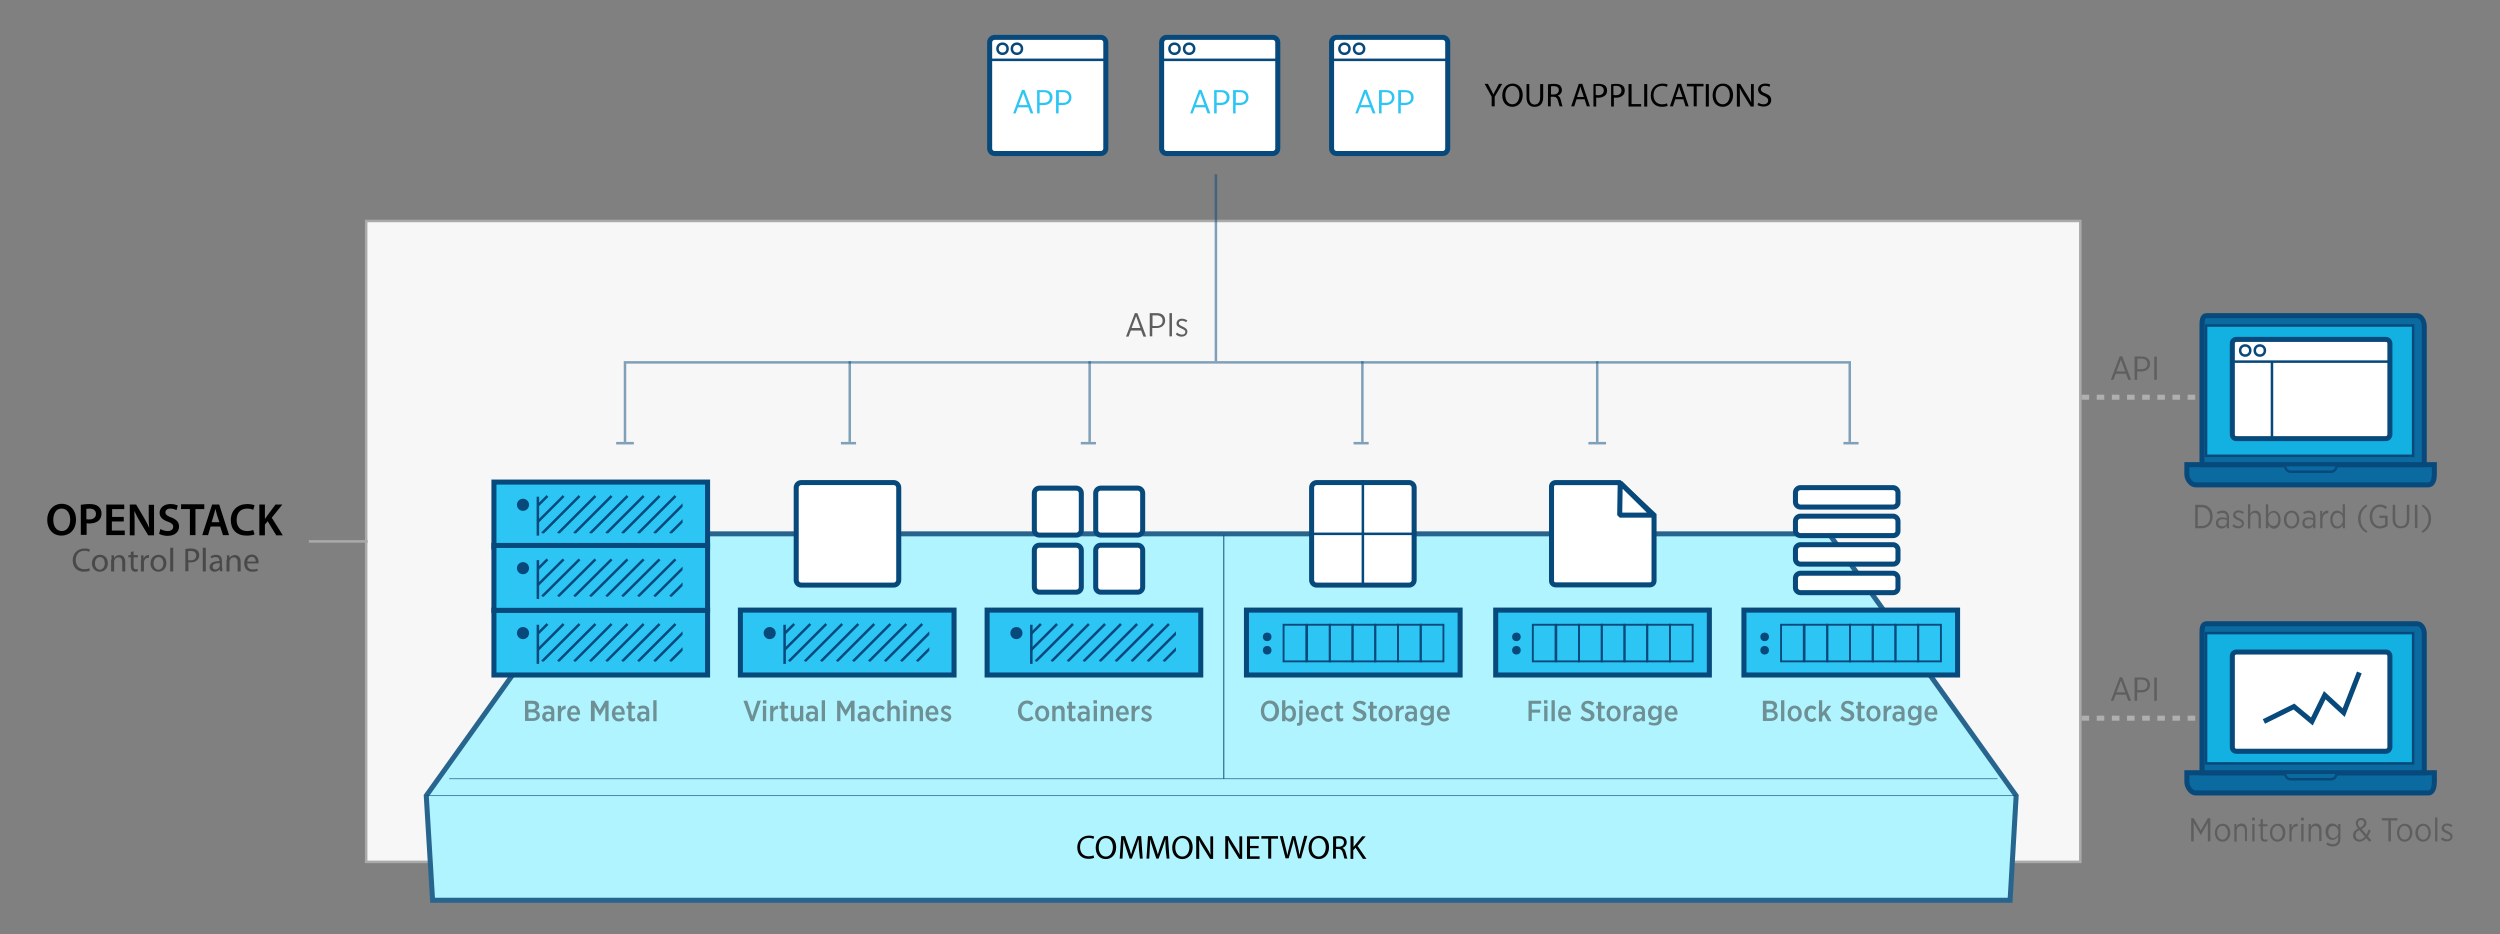 <?xml version="1.0" encoding="utf-8"?>
<!-- Generator: Adobe Illustrator 19.2.1, SVG Export Plug-In . SVG Version: 6.00 Build 0)  -->
<svg version="1.1" id="Layer_1" xmlns="http://www.w3.org/2000/svg" xmlns:xlink="http://www.w3.org/1999/xlink" x="0px" y="0px"
	 viewBox="0 0 990 370" enable-background="new 0 0 990 370" xml:space="preserve">
<rect x="0" y="0" width="990" height="370" fill="#808080" stroke="none"/>
<g>
	<rect x="145" y="87.5" fill="#F7F7F7" stroke="#AAAAAA" stroke-miterlimit="10" width="678.8" height="253.8"/>
	<polygon fill="#B0F4FF" stroke="#28658E" stroke-width="2" stroke-miterlimit="10" points="796,356.5 171.3,356.5 168.8,315.1 
		242.9,211.4 724.3,211.4 798.4,315.1 	"/>
	<g>
		<g>
			
				<rect x="195.6" y="241.6" fill="#2CC5F4" stroke="#08497C" stroke-width="2" stroke-miterlimit="10" width="84.6" height="25.7"/>
			<circle fill="#08497C" cx="207.1" cy="250.7" r="2.4"/>
			<g>
				<defs>
					<rect id="SVGID_16_" x="213" y="246" width="57.3" height="16"/>
				</defs>
				<clipPath id="SVGID_1_">
					<use xlink:href="#SVGID_16_"  overflow="visible"/>
				</clipPath>
				<g clip-path="url(#SVGID_1_)">
					<line fill="none" stroke="#08497C" stroke-miterlimit="10" x1="170.3" y1="261.9" x2="185.1" y2="247.1"/>
					<line fill="none" stroke="#08497C" stroke-miterlimit="10" x1="176.7" y1="261.9" x2="191.5" y2="247.1"/>
					<line fill="none" stroke="#08497C" stroke-miterlimit="10" x1="183" y1="261.9" x2="197.8" y2="247.1"/>
					<line fill="none" stroke="#08497C" stroke-miterlimit="10" x1="189.3" y1="261.9" x2="204.1" y2="247.1"/>
					<line fill="none" stroke="#08497C" stroke-miterlimit="10" x1="195.7" y1="261.9" x2="210.5" y2="247.1"/>
					<line fill="none" stroke="#08497C" stroke-miterlimit="10" x1="202" y1="261.9" x2="216.8" y2="247.1"/>
					<line fill="none" stroke="#08497C" stroke-miterlimit="10" x1="208.4" y1="261.9" x2="223.2" y2="247.1"/>
					<line fill="none" stroke="#08497C" stroke-miterlimit="10" x1="214.7" y1="261.9" x2="229.5" y2="247.1"/>
					<line fill="none" stroke="#08497C" stroke-miterlimit="10" x1="221" y1="261.9" x2="235.8" y2="247.1"/>
					<line fill="none" stroke="#08497C" stroke-miterlimit="10" x1="227.4" y1="261.9" x2="242.2" y2="247.1"/>
					<line fill="none" stroke="#08497C" stroke-miterlimit="10" x1="233.7" y1="261.9" x2="248.5" y2="247.1"/>
					<line fill="none" stroke="#08497C" stroke-miterlimit="10" x1="240.1" y1="261.9" x2="254.9" y2="247.1"/>
					<line fill="none" stroke="#08497C" stroke-miterlimit="10" x1="246.4" y1="261.9" x2="261.2" y2="247.1"/>
					<line fill="none" stroke="#08497C" stroke-miterlimit="10" x1="252.7" y1="261.9" x2="267.5" y2="247.1"/>
					<line fill="none" stroke="#08497C" stroke-miterlimit="10" x1="259.1" y1="261.9" x2="273.9" y2="247.1"/>
					<line fill="none" stroke="#08497C" stroke-miterlimit="10" x1="265.4" y1="261.9" x2="280.2" y2="247.1"/>
					<line fill="none" stroke="#08497C" stroke-miterlimit="10" x1="271.8" y1="261.9" x2="286.6" y2="247.1"/>
					<line fill="none" stroke="#08497C" stroke-miterlimit="10" x1="278.1" y1="261.9" x2="292.9" y2="247.1"/>
				</g>
			</g>
			<line fill="none" stroke="#08497C" stroke-miterlimit="10" x1="213" y1="247.4" x2="213" y2="262.9"/>
		</g>
		<g>
			
				<rect x="195.6" y="190.9" fill="#2CC5F4" stroke="#08497C" stroke-width="2" stroke-miterlimit="10" width="84.6" height="25.7"/>
			<circle fill="#08497C" cx="207.1" cy="199.9" r="2.4"/>
			<g>
				<defs>
					<rect id="SVGID_14_" x="213" y="195.2" width="57.3" height="16"/>
				</defs>
				<clipPath id="SVGID_2_">
					<use xlink:href="#SVGID_14_"  overflow="visible"/>
				</clipPath>
				<g clip-path="url(#SVGID_2_)">
					<line fill="none" stroke="#08497C" stroke-miterlimit="10" x1="170.3" y1="211.2" x2="185.1" y2="196.4"/>
					<line fill="none" stroke="#08497C" stroke-miterlimit="10" x1="176.7" y1="211.2" x2="191.5" y2="196.4"/>
					<line fill="none" stroke="#08497C" stroke-miterlimit="10" x1="183" y1="211.2" x2="197.8" y2="196.4"/>
					<line fill="none" stroke="#08497C" stroke-miterlimit="10" x1="189.3" y1="211.2" x2="204.1" y2="196.4"/>
					<line fill="none" stroke="#08497C" stroke-miterlimit="10" x1="195.7" y1="211.2" x2="210.5" y2="196.4"/>
					<line fill="none" stroke="#08497C" stroke-miterlimit="10" x1="202" y1="211.2" x2="216.8" y2="196.4"/>
					<line fill="none" stroke="#08497C" stroke-miterlimit="10" x1="208.4" y1="211.2" x2="223.2" y2="196.4"/>
					<line fill="none" stroke="#08497C" stroke-miterlimit="10" x1="214.7" y1="211.2" x2="229.5" y2="196.4"/>
					<line fill="none" stroke="#08497C" stroke-miterlimit="10" x1="221" y1="211.2" x2="235.8" y2="196.4"/>
					<line fill="none" stroke="#08497C" stroke-miterlimit="10" x1="227.4" y1="211.2" x2="242.2" y2="196.4"/>
					<line fill="none" stroke="#08497C" stroke-miterlimit="10" x1="233.7" y1="211.2" x2="248.5" y2="196.4"/>
					<line fill="none" stroke="#08497C" stroke-miterlimit="10" x1="240.1" y1="211.2" x2="254.9" y2="196.4"/>
					<line fill="none" stroke="#08497C" stroke-miterlimit="10" x1="246.4" y1="211.2" x2="261.2" y2="196.4"/>
					<line fill="none" stroke="#08497C" stroke-miterlimit="10" x1="252.7" y1="211.2" x2="267.5" y2="196.4"/>
					<line fill="none" stroke="#08497C" stroke-miterlimit="10" x1="259.1" y1="211.2" x2="273.9" y2="196.4"/>
					<line fill="none" stroke="#08497C" stroke-miterlimit="10" x1="265.4" y1="211.2" x2="280.2" y2="196.4"/>
					<line fill="none" stroke="#08497C" stroke-miterlimit="10" x1="271.8" y1="211.2" x2="286.6" y2="196.4"/>
					<line fill="none" stroke="#08497C" stroke-miterlimit="10" x1="278.1" y1="211.2" x2="292.9" y2="196.4"/>
				</g>
			</g>
			<line fill="none" stroke="#08497C" stroke-miterlimit="10" x1="213" y1="196.7" x2="213" y2="212.1"/>
		</g>
		<g>
			<rect x="195.6" y="216" fill="#2CC5F4" stroke="#08497C" stroke-width="2" stroke-miterlimit="10" width="84.6" height="25.7"/>
			<circle fill="#08497C" cx="207.1" cy="225" r="2.4"/>
			<g>
				<defs>
					<rect id="SVGID_13_" x="213" y="220.3" width="57.3" height="16"/>
				</defs>
				<clipPath id="SVGID_3_">
					<use xlink:href="#SVGID_13_"  overflow="visible"/>
				</clipPath>
				<g clip-path="url(#SVGID_3_)">
					<line fill="none" stroke="#08497C" stroke-miterlimit="10" x1="170.3" y1="236.2" x2="185.1" y2="221.5"/>
					<line fill="none" stroke="#08497C" stroke-miterlimit="10" x1="176.7" y1="236.2" x2="191.5" y2="221.5"/>
					<line fill="none" stroke="#08497C" stroke-miterlimit="10" x1="183" y1="236.2" x2="197.8" y2="221.5"/>
					<line fill="none" stroke="#08497C" stroke-miterlimit="10" x1="189.3" y1="236.2" x2="204.1" y2="221.5"/>
					<line fill="none" stroke="#08497C" stroke-miterlimit="10" x1="195.7" y1="236.2" x2="210.5" y2="221.5"/>
					<line fill="none" stroke="#08497C" stroke-miterlimit="10" x1="202" y1="236.2" x2="216.8" y2="221.5"/>
					<line fill="none" stroke="#08497C" stroke-miterlimit="10" x1="208.4" y1="236.2" x2="223.2" y2="221.5"/>
					<line fill="none" stroke="#08497C" stroke-miterlimit="10" x1="214.7" y1="236.2" x2="229.5" y2="221.5"/>
					<line fill="none" stroke="#08497C" stroke-miterlimit="10" x1="221" y1="236.2" x2="235.8" y2="221.5"/>
					<line fill="none" stroke="#08497C" stroke-miterlimit="10" x1="227.4" y1="236.2" x2="242.2" y2="221.5"/>
					<line fill="none" stroke="#08497C" stroke-miterlimit="10" x1="233.7" y1="236.2" x2="248.5" y2="221.5"/>
					<line fill="none" stroke="#08497C" stroke-miterlimit="10" x1="240.1" y1="236.2" x2="254.9" y2="221.5"/>
					<line fill="none" stroke="#08497C" stroke-miterlimit="10" x1="246.4" y1="236.2" x2="261.2" y2="221.5"/>
					<line fill="none" stroke="#08497C" stroke-miterlimit="10" x1="252.7" y1="236.2" x2="267.5" y2="221.5"/>
					<line fill="none" stroke="#08497C" stroke-miterlimit="10" x1="259.1" y1="236.2" x2="273.9" y2="221.5"/>
					<line fill="none" stroke="#08497C" stroke-miterlimit="10" x1="265.4" y1="236.2" x2="280.2" y2="221.5"/>
					<line fill="none" stroke="#08497C" stroke-miterlimit="10" x1="271.8" y1="236.2" x2="286.6" y2="221.5"/>
					<line fill="none" stroke="#08497C" stroke-miterlimit="10" x1="278.1" y1="236.2" x2="292.9" y2="221.5"/>
				</g>
			</g>
			<line fill="none" stroke="#08497C" stroke-miterlimit="10" x1="213" y1="221.8" x2="213" y2="237.2"/>
		</g>
	</g>
	<g>
		<path d="M433.3,339.7c-0.4,0.2-1.3,0.4-2.3,0.4c-2.5,0-4.4-1.6-4.4-4.5c0-2.8,1.9-4.7,4.6-4.7c1.1,0,1.8,0.2,2.1,0.4l-0.3,0.9
			c-0.4-0.2-1-0.4-1.8-0.4c-2.1,0-3.5,1.3-3.5,3.7c0,2.2,1.3,3.6,3.4,3.6c0.7,0,1.4-0.1,1.9-0.4L433.3,339.7z"/>
		<path d="M442,335.5c0,3-1.9,4.7-4.1,4.7c-2.4,0-4-1.8-4-4.5c0-2.8,1.7-4.7,4.1-4.7C440.5,331,442,332.8,442,335.5z M435.1,335.6
			c0,1.9,1,3.6,2.8,3.6c1.8,0,2.8-1.7,2.8-3.7c0-1.8-0.9-3.6-2.8-3.6S435.1,333.7,435.1,335.6z"/>
		<path d="M451,336.1c-0.1-1.2-0.1-2.7-0.1-3.8h0c-0.3,1-0.7,2.1-1.1,3.4l-1.6,4.3h-0.9l-1.4-4.2c-0.4-1.3-0.8-2.4-1-3.5h0
			c0,1.1-0.1,2.6-0.2,3.9l-0.2,3.8h-1.1l0.6-8.9h1.5l1.5,4.3c0.4,1.1,0.7,2.1,0.9,3h0c0.2-0.9,0.6-1.9,0.9-3l1.6-4.3h1.5l0.6,8.9
			h-1.1L451,336.1z"/>
		<path d="M461.6,336.1c-0.1-1.2-0.1-2.7-0.1-3.8h0c-0.3,1-0.7,2.1-1.1,3.4l-1.6,4.3h-0.9l-1.4-4.2c-0.4-1.3-0.8-2.4-1-3.5h0
			c0,1.1-0.1,2.6-0.2,3.9l-0.2,3.8h-1.1l0.6-8.9h1.5l1.5,4.3c0.4,1.1,0.7,2.1,0.9,3h0c0.2-0.9,0.6-1.9,0.9-3l1.6-4.3h1.5l0.6,8.9
			h-1.1L461.6,336.1z"/>
		<path d="M472.3,335.5c0,3-1.9,4.7-4.1,4.7c-2.4,0-4-1.8-4-4.5c0-2.8,1.7-4.7,4.1-4.7C470.7,331,472.3,332.8,472.3,335.5z
			 M465.4,335.6c0,1.9,1,3.6,2.8,3.6c1.8,0,2.8-1.7,2.8-3.7c0-1.8-0.9-3.6-2.8-3.6S465.4,333.7,465.4,335.6z"/>
		<path d="M473.7,340v-8.9h1.3l2.8,4.5c0.6,1,1.2,2,1.6,2.9l0,0c-0.1-1.2-0.1-2.3-0.1-3.6v-3.7h1.1v8.9h-1.2l-2.8-4.5
			c-0.6-1-1.2-2-1.6-3l0,0c0.1,1.1,0.1,2.2,0.1,3.7v3.8H473.7z"/>
		<path d="M485.2,340v-8.9h1.3l2.8,4.5c0.6,1,1.2,2,1.6,2.9l0,0c-0.1-1.2-0.1-2.3-0.1-3.6v-3.7h1.1v8.9h-1.2l-2.8-4.5
			c-0.6-1-1.2-2-1.6-3l0,0c0.1,1.1,0.1,2.2,0.1,3.7v3.8H485.2z"/>
		<path d="M498.4,335.9H495v3.2h3.8v1h-5v-8.9h4.8v1H495v2.8h3.4V335.9z"/>
		<path d="M502.2,332.1h-2.7v-1h6.6v1h-2.7v7.9h-1.2V332.1z"/>
		<path d="M509.1,340l-2.3-8.9h1.2l1.1,4.5c0.3,1.1,0.5,2.2,0.7,3.1h0c0.1-0.9,0.4-1.9,0.7-3.1l1.2-4.5h1.2l1.1,4.5
			c0.2,1.1,0.5,2.1,0.6,3h0c0.2-1,0.4-2,0.7-3.1l1.2-4.5h1.2l-2.5,8.9h-1.2l-1.1-4.6c-0.3-1.1-0.5-2-0.6-2.9h0
			c-0.1,0.9-0.4,1.8-0.7,2.9l-1.3,4.6H509.1z"/>
		<path d="M526.3,335.5c0,3-1.9,4.7-4.1,4.7c-2.4,0-4-1.8-4-4.5c0-2.8,1.7-4.7,4.1-4.7C524.8,331,526.3,332.8,526.3,335.5z
			 M519.4,335.6c0,1.9,1,3.6,2.8,3.6c1.8,0,2.8-1.7,2.8-3.7c0-1.8-0.9-3.6-2.8-3.6S519.4,333.7,519.4,335.6z"/>
		<path d="M527.8,331.3c0.6-0.1,1.4-0.2,2.2-0.2c1.2,0,2,0.2,2.6,0.7c0.4,0.4,0.7,1,0.7,1.7c0,1.2-0.7,1.9-1.7,2.3v0
			c0.7,0.2,1.1,0.9,1.3,1.8c0.3,1.2,0.5,2.1,0.7,2.4h-1.2c-0.1-0.3-0.3-1-0.6-2.1c-0.3-1.2-0.8-1.7-1.8-1.7H529v3.8h-1.1V331.3z
			 M529,335.3h1.2c1.2,0,2-0.7,2-1.7c0-1.1-0.8-1.6-2-1.6c-0.6,0-0.9,0-1.1,0.1V335.3z"/>
		<path d="M534.9,331.1h1.1v4.3h0c0.2-0.3,0.5-0.7,0.7-0.9l2.7-3.3h1.4l-3.2,3.8l3.5,5.1h-1.4l-2.9-4.4l-0.9,1v3.4h-1.1V331.1z"/>
	</g>
	<g>
		<path fill="#FFFFFF" stroke="#08497C" stroke-width="2" stroke-miterlimit="10" d="M749.7,234.7H713c-1.1,0-2-0.9-2-2V229
			c0-1.1,0.9-2,2-2h36.6c1.1,0,2,0.9,2,2v3.7C751.7,233.8,750.8,234.7,749.7,234.7z"/>
		<path fill="#FFFFFF" stroke="#08497C" stroke-width="2" stroke-miterlimit="10" d="M749.7,223.4H713c-1.1,0-2-0.9-2-2v-3.7
			c0-1.1,0.9-2,2-2h36.6c1.1,0,2,0.9,2,2v3.7C751.7,222.5,750.8,223.4,749.7,223.4z"/>
		<path fill="#FFFFFF" stroke="#08497C" stroke-width="2" stroke-miterlimit="10" d="M749.7,212.1H713c-1.1,0-2-0.9-2-2v-3.7
			c0-1.1,0.9-2,2-2h36.6c1.1,0,2,0.9,2,2v3.7C751.7,211.2,750.8,212.1,749.7,212.1z"/>
		<path fill="#FFFFFF" stroke="#08497C" stroke-width="2" stroke-miterlimit="10" d="M749.7,200.8H713c-1.1,0-2-0.9-2-2v-3.7
			c0-1.1,0.9-2,2-2h36.6c1.1,0,2,0.9,2,2v3.7C751.7,199.9,750.8,200.8,749.7,200.8z"/>
	</g>
	<g>
		<path fill="#FFFFFF" stroke="#08497C" stroke-width="2" stroke-miterlimit="10" d="M655,204V230c0,0.9-0.7,1.6-1.6,1.6H616
			c-0.9,0-1.6-0.7-1.6-1.6v-37.3c0-0.9,0.7-1.6,1.6-1.6h25.3L655,204z"/>
		<polygon fill="#FFFFFF" stroke="#08497C" stroke-width="2" stroke-linejoin="bevel" stroke-miterlimit="10" points="641.6,191.2 
			654.6,204 641.4,204 		"/>
	</g>
	<path fill="#FFFFFF" stroke="#08497C" stroke-width="2" stroke-miterlimit="10" d="M435.9,60.8h-42c-1.1,0-2-0.9-2-2v-42
		c0-1.1,0.9-2,2-2h42c1.1,0,2,0.9,2,2v42C437.9,59.9,437,60.8,435.9,60.8z"/>
	<circle fill="#FFFFFF" stroke="#08497C" stroke-miterlimit="10" cx="397" cy="19.3" r="2"/>
	<circle fill="#FFFFFF" stroke="#08497C" stroke-miterlimit="10" cx="402.7" cy="19.3" r="2"/>
	<line fill="none" stroke="#08497C" stroke-miterlimit="10" x1="391.9" y1="23.7" x2="437.9" y2="23.7"/>
	<path fill="#FFFFFF" stroke="#08497C" stroke-width="2" stroke-miterlimit="10" d="M504,60.8h-42c-1.1,0-2-0.9-2-2v-42
		c0-1.1,0.9-2,2-2h42c1.1,0,2,0.9,2,2v42C506,59.9,505.1,60.8,504,60.8z"/>
	<circle fill="#FFFFFF" stroke="#08497C" stroke-miterlimit="10" cx="465.1" cy="19.3" r="2"/>
	<circle fill="#FFFFFF" stroke="#08497C" stroke-miterlimit="10" cx="470.9" cy="19.3" r="2"/>
	<line fill="none" stroke="#08497C" stroke-miterlimit="10" x1="460" y1="23.7" x2="506" y2="23.7"/>
	<path fill="#FFFFFF" stroke="#08497C" stroke-width="2" stroke-miterlimit="10" d="M571.3,60.8h-42c-1.1,0-2-0.9-2-2v-42
		c0-1.1,0.9-2,2-2h42c1.1,0,2,0.9,2,2v42C573.3,59.9,572.4,60.8,571.3,60.8z"/>
	<circle fill="#FFFFFF" stroke="#08497C" stroke-miterlimit="10" cx="532.4" cy="19.3" r="2"/>
	<circle fill="#FFFFFF" stroke="#08497C" stroke-miterlimit="10" cx="538.2" cy="19.3" r="2"/>
	<line fill="none" stroke="#08497C" stroke-miterlimit="10" x1="527.3" y1="23.7" x2="573.3" y2="23.7"/>
	
		<line fill="none" stroke="#AFAFAF" stroke-width="2" stroke-miterlimit="10" stroke-dasharray="3" x1="824.3" y1="284.4" x2="871.5" y2="284.4"/>
	<g opacity="0.5">
		<g>
			<polyline fill="none" stroke="#08497C" stroke-miterlimit="10" points="247.5,175 247.5,143.5 370.5,143.5 732.5,143.5 
				732.5,175 			"/>
			<g>
				<rect x="244" y="175" fill="#08497C" width="7" height="1"/>
			</g>
			<g>
				<rect x="730" y="175" fill="#08497C" width="6" height="1"/>
			</g>
		</g>
	</g>
	<g opacity="0.5">
		<g>
			<line fill="none" stroke="#08497C" stroke-miterlimit="10" x1="336.5" y1="175" x2="336.5" y2="143"/>
			<g>
				<rect x="333" y="175" fill="#08497C" width="6" height="1"/>
			</g>
		</g>
	</g>
	<g opacity="0.5">
		<g>
			<line fill="none" stroke="#08497C" stroke-miterlimit="10" x1="431.5" y1="175" x2="431.5" y2="143"/>
			<g>
				<rect x="428" y="175" fill="#08497C" width="6" height="1"/>
			</g>
		</g>
	</g>
	<g opacity="0.5">
		<g>
			<line fill="none" stroke="#08497C" stroke-miterlimit="10" x1="539.5" y1="175" x2="539.5" y2="143"/>
			<g>
				<rect x="536" y="175" fill="#08497C" width="6" height="1"/>
			</g>
		</g>
	</g>
	<line opacity="0.5" fill="none" stroke="#08497C" stroke-miterlimit="10" x1="481.5" y1="143" x2="481.5" y2="69"/>
	<g opacity="0.5">
		<g>
			<line fill="none" stroke="#08497C" stroke-miterlimit="10" x1="632.5" y1="175" x2="632.5" y2="143"/>
			<g>
				<rect x="629" y="175" fill="#08497C" width="7" height="1"/>
			</g>
		</g>
	</g>
	<g>
		<path fill="#5E5E5E" d="M839.4,268.2h1l3.5,9.3h-1.1l-0.9-2.4h-4.1l-0.9,2.4h-1L839.4,268.2z M841.6,274.2l-1.7-4.7l-1.8,4.7
			H841.6z"/>
		<path fill="#5E5E5E" d="M845.4,268.3h2.8c2,0,3.2,1.1,3.2,2.9v0c0,1.9-1.5,3-3.4,3h-1.7v3.3h-1V268.3z M848.1,273.3
			c1.4,0,2.3-0.8,2.3-2.1v0c0-1.3-0.9-2.1-2.3-2.1h-1.7v4.2H848.1z"/>
		<path fill="#5E5E5E" d="M853.1,268.3h1v9.2h-1V268.3z"/>
	</g>
	
		<line fill="none" stroke="#AFAFAF" stroke-width="2" stroke-miterlimit="10" stroke-dasharray="3" x1="824.3" y1="157.3" x2="871.5" y2="157.3"/>
	<g>
		<path fill="#5E5E5E" d="M839.4,141.1h1l3.5,9.3h-1.1l-0.9-2.4h-4.1l-0.9,2.4h-1L839.4,141.1z M841.6,147.1l-1.7-4.7l-1.8,4.7
			H841.6z"/>
		<path fill="#5E5E5E" d="M845.4,141.2h2.8c2,0,3.2,1.1,3.2,2.9v0c0,1.9-1.5,3-3.4,3h-1.7v3.3h-1V141.2z M848.1,146.2
			c1.4,0,2.3-0.8,2.3-2.1v0c0-1.3-0.9-2.1-2.3-2.1h-1.7v4.2H848.1z"/>
		<path fill="#5E5E5E" d="M853.1,141.2h1v9.2h-1V141.2z"/>
	</g>
	<g>
		<path fill="#5E5E5E" d="M449.4,124h1l3.5,9.3h-1.1l-0.9-2.4h-4.1l-0.9,2.4h-1L449.4,124z M451.6,129.9l-1.7-4.7l-1.8,4.7H451.6z"
			/>
		<path fill="#5E5E5E" d="M455.4,124h2.8c2,0,3.2,1.1,3.2,2.9v0c0,1.9-1.5,3-3.4,3h-1.7v3.3h-1V124z M458.1,129.1
			c1.4,0,2.3-0.8,2.3-2.1v0c0-1.3-0.9-2.1-2.3-2.1h-1.7v4.2H458.1z"/>
		<path fill="#5E5E5E" d="M463.1,124h1v9.2h-1V124z"/>
		<path fill="#5E5E5E" d="M465.6,132.4l0.5-0.7c0.6,0.5,1.3,0.8,2,0.8c0.8,0,1.3-0.4,1.3-1.1v0c0-0.6-0.6-0.9-1.5-1.3
			c-1.1-0.5-2-0.9-2-2v0c0-1.1,0.9-1.9,2.1-1.9c0.8,0,1.6,0.3,2.2,0.7l-0.5,0.7c-0.5-0.4-1.1-0.6-1.7-0.6c-0.7,0-1.2,0.4-1.2,1v0
			c0,0.6,0.6,0.9,1.5,1.3c1.1,0.5,1.9,1,1.9,2v0c0,1.2-1,2-2.2,2C467.3,133.4,466.4,133.1,465.6,132.4z"/>
	</g>
	<g>
		<path fill="#2CC5F4" d="M404.7,35.6h1l3.5,9.3h-1.1l-0.9-2.4h-4.1l-0.9,2.4h-1L404.7,35.6z M406.9,41.6l-1.7-4.7l-1.8,4.7H406.9z"
			/>
		<path fill="#2CC5F4" d="M410.8,35.7h2.8c2,0,3.2,1.1,3.2,2.9v0c0,1.9-1.5,3-3.4,3h-1.7v3.3h-1V35.7z M413.4,40.7
			c1.4,0,2.3-0.8,2.3-2.1v0c0-1.3-0.9-2.1-2.3-2.1h-1.7v4.2H413.4z"/>
		<path fill="#2CC5F4" d="M418.3,35.7h2.8c2,0,3.2,1.1,3.2,2.9v0c0,1.9-1.5,3-3.4,3h-1.7v3.3h-1V35.7z M421,40.7
			c1.4,0,2.3-0.8,2.3-2.1v0c0-1.3-0.9-2.1-2.3-2.1h-1.7v4.2H421z"/>
	</g>
	<g>
		<path fill="#2CC5F4" d="M474.8,35.6h1l3.5,9.3h-1.1l-0.9-2.4h-4.1l-0.9,2.4h-1L474.8,35.6z M477,41.6l-1.7-4.7l-1.8,4.7H477z"/>
		<path fill="#2CC5F4" d="M480.9,35.7h2.8c2,0,3.2,1.1,3.2,2.9v0c0,1.9-1.5,3-3.4,3h-1.7v3.3h-1V35.7z M483.5,40.7
			c1.4,0,2.3-0.8,2.3-2.1v0c0-1.3-0.9-2.1-2.3-2.1h-1.7v4.2H483.5z"/>
		<path fill="#2CC5F4" d="M488.4,35.7h2.8c2,0,3.2,1.1,3.2,2.9v0c0,1.9-1.5,3-3.4,3h-1.7v3.3h-1V35.7z M491.1,40.7
			c1.4,0,2.3-0.8,2.3-2.1v0c0-1.3-0.9-2.1-2.3-2.1h-1.7v4.2H491.1z"/>
	</g>
	<g>
		<path fill="#2CC5F4" d="M540.2,35.6h1l3.5,9.3h-1.1l-0.9-2.4h-4.1l-0.9,2.4h-1L540.2,35.6z M542.4,41.6l-1.7-4.7l-1.8,4.7H542.4z"
			/>
		<path fill="#2CC5F4" d="M546.2,35.7h2.8c2,0,3.2,1.1,3.2,2.9v0c0,1.9-1.5,3-3.4,3h-1.7v3.3h-1V35.7z M548.9,40.7
			c1.4,0,2.3-0.8,2.3-2.1v0c0-1.3-0.9-2.1-2.3-2.1h-1.7v4.2H548.9z"/>
		<path fill="#2CC5F4" d="M553.8,35.7h2.8c2,0,3.2,1.1,3.2,2.9v0c0,1.9-1.5,3-3.4,3h-1.7v3.3h-1V35.7z M556.5,40.7
			c1.4,0,2.3-0.8,2.3-2.1v0c0-1.3-0.9-2.1-2.3-2.1h-1.7v4.2H556.5z"/>
	</g>
	<g opacity="0.5">
		<g>
			<path fill="#2B2B2B" d="M208,277.5h2.9c0.9,0,1.6,0.2,2.1,0.7c0.4,0.4,0.5,0.8,0.5,1.4v0c0,1-0.6,1.5-1.2,1.8
				c0.9,0.3,1.5,0.8,1.5,1.9v0c0,1.4-1.2,2.2-2.9,2.2h-3V277.5z M212.1,279.8c0-0.7-0.5-1.1-1.4-1.1h-1.5v2.2h1.4
				C211.6,280.9,212.1,280.6,212.1,279.8L212.1,279.8z M210.9,282.1h-1.6v2.3h1.7c0.9,0,1.5-0.4,1.5-1.1v0
				C212.5,282.5,211.9,282.1,210.9,282.1z"/>
			<path fill="#2B2B2B" d="M214.7,283.8L214.7,283.8c0-1.4,0.9-2,2.2-2c0.6,0,1,0.1,1.4,0.2v-0.3c0-0.8-0.5-1.2-1.3-1.2
				c-0.6,0-1.1,0.2-1.5,0.4l-0.4-1c0.6-0.3,1.2-0.5,2-0.5c0.8,0,1.4,0.2,1.8,0.6c0.4,0.4,0.6,1,0.6,1.8v3.8h-1.3v-0.7
				c-0.4,0.5-0.9,0.9-1.7,0.9C215.6,285.7,214.7,285,214.7,283.8z M218.3,283.5v-0.6c-0.3-0.1-0.7-0.2-1.1-0.2c-0.7,0-1.2,0.4-1.2,1
				v0c0,0.6,0.4,1,1,1C217.7,284.7,218.3,284.2,218.3,283.5z"/>
			<path fill="#2B2B2B" d="M220.9,279.5h1.3v1.2c0.3-0.8,0.9-1.3,1.8-1.3v1.4H224c-1.1,0-1.8,0.7-1.8,2.1v2.7h-1.3V279.5z"/>
			<path fill="#2B2B2B" d="M224.6,282.6L224.6,282.6c0-1.9,1.1-3.2,2.6-3.2c1.7,0,2.5,1.4,2.5,3.2c0,0.1,0,0.3,0,0.4h-3.8
				c0.1,1,0.7,1.6,1.5,1.6c0.6,0,1-0.3,1.4-0.6l0.7,0.8c-0.6,0.6-1.2,0.9-2.1,0.9C225.8,285.7,224.6,284.5,224.6,282.6z
				 M228.5,282.1c-0.1-1-0.5-1.7-1.3-1.7c-0.7,0-1.2,0.6-1.3,1.7H228.5z"/>
			<path fill="#2B2B2B" d="M234,277.5h1.4l2.1,3.7l2.1-3.7h1.4v8.1h-1.3v-5.7l-2.1,3.7h0l-2.1-3.7v5.7H234V277.5z"/>
			<path fill="#2B2B2B" d="M242.3,282.6L242.3,282.6c0-1.9,1.1-3.2,2.6-3.2c1.7,0,2.5,1.4,2.5,3.2c0,0.1,0,0.3,0,0.4h-3.8
				c0.1,1,0.7,1.6,1.5,1.6c0.6,0,1-0.3,1.4-0.6l0.7,0.8c-0.6,0.6-1.2,0.9-2.1,0.9C243.5,285.7,242.3,284.5,242.3,282.6z
				 M246.2,282.1c-0.1-1-0.5-1.7-1.3-1.7c-0.7,0-1.2,0.6-1.3,1.7H246.2z"/>
			<path fill="#2B2B2B" d="M248.8,284.1v-3.5h-0.7v-1.1h0.7v-1.6h1.3v1.6h1.4v1.1h-1.4v3.2c0,0.5,0.2,0.7,0.7,0.7
				c0.3,0,0.5-0.1,0.7-0.2v1.1c-0.3,0.2-0.6,0.3-1.1,0.3C249.5,285.7,248.8,285.3,248.8,284.1z"/>
			<path fill="#2B2B2B" d="M252.3,283.8L252.3,283.8c0-1.4,0.9-2,2.2-2c0.6,0,1,0.1,1.4,0.2v-0.3c0-0.8-0.5-1.2-1.3-1.2
				c-0.6,0-1.1,0.2-1.5,0.4l-0.4-1c0.6-0.3,1.2-0.5,2-0.5c0.8,0,1.4,0.2,1.8,0.6c0.4,0.4,0.6,1,0.6,1.8v3.8h-1.3v-0.7
				c-0.4,0.5-0.9,0.9-1.7,0.9C253.2,285.7,252.3,285,252.3,283.8z M255.9,283.5v-0.6c-0.3-0.1-0.7-0.2-1.1-0.2c-0.7,0-1.2,0.4-1.2,1
				v0c0,0.6,0.4,1,1,1C255.4,284.7,255.9,284.2,255.9,283.5z"/>
			<path fill="#2B2B2B" d="M258.7,277.3h1.3v8.3h-1.3V277.3z"/>
		</g>
	</g>
	<g>
		<rect x="293.2" y="241.6" fill="#2CC5F4" stroke="#08497C" stroke-width="2" stroke-miterlimit="10" width="84.6" height="25.7"/>
		<circle fill="#08497C" cx="304.8" cy="250.7" r="2.4"/>
		<g>
			<defs>
				<rect id="SVGID_11_" x="310.7" y="246" width="57.3" height="16"/>
			</defs>
			<clipPath id="SVGID_4_">
				<use xlink:href="#SVGID_11_"  overflow="visible"/>
			</clipPath>
			<g clip-path="url(#SVGID_4_)">
				<line fill="none" stroke="#08497C" stroke-miterlimit="10" x1="268" y1="261.9" x2="282.8" y2="247.1"/>
				<line fill="none" stroke="#08497C" stroke-miterlimit="10" x1="274.4" y1="261.9" x2="289.2" y2="247.1"/>
				<line fill="none" stroke="#08497C" stroke-miterlimit="10" x1="280.7" y1="261.9" x2="295.5" y2="247.1"/>
				<line fill="none" stroke="#08497C" stroke-miterlimit="10" x1="287" y1="261.9" x2="301.8" y2="247.1"/>
				<line fill="none" stroke="#08497C" stroke-miterlimit="10" x1="293.4" y1="261.9" x2="308.2" y2="247.1"/>
				<line fill="none" stroke="#08497C" stroke-miterlimit="10" x1="299.7" y1="261.9" x2="314.5" y2="247.1"/>
				<line fill="none" stroke="#08497C" stroke-miterlimit="10" x1="306.1" y1="261.9" x2="320.9" y2="247.1"/>
				<line fill="none" stroke="#08497C" stroke-miterlimit="10" x1="312.4" y1="261.9" x2="327.2" y2="247.1"/>
				<line fill="none" stroke="#08497C" stroke-miterlimit="10" x1="318.7" y1="261.9" x2="333.5" y2="247.1"/>
				<line fill="none" stroke="#08497C" stroke-miterlimit="10" x1="325.1" y1="261.9" x2="339.9" y2="247.1"/>
				<line fill="none" stroke="#08497C" stroke-miterlimit="10" x1="331.4" y1="261.9" x2="346.2" y2="247.1"/>
				<line fill="none" stroke="#08497C" stroke-miterlimit="10" x1="337.8" y1="261.9" x2="352.6" y2="247.1"/>
				<line fill="none" stroke="#08497C" stroke-miterlimit="10" x1="344.1" y1="261.9" x2="358.9" y2="247.1"/>
				<line fill="none" stroke="#08497C" stroke-miterlimit="10" x1="350.4" y1="261.9" x2="365.2" y2="247.1"/>
				<line fill="none" stroke="#08497C" stroke-miterlimit="10" x1="356.8" y1="261.9" x2="371.6" y2="247.1"/>
				<line fill="none" stroke="#08497C" stroke-miterlimit="10" x1="363.1" y1="261.9" x2="377.9" y2="247.1"/>
				<line fill="none" stroke="#08497C" stroke-miterlimit="10" x1="369.5" y1="261.9" x2="384.3" y2="247.1"/>
				<line fill="none" stroke="#08497C" stroke-miterlimit="10" x1="375.8" y1="261.9" x2="390.6" y2="247.1"/>
			</g>
		</g>
		<line fill="none" stroke="#08497C" stroke-miterlimit="10" x1="310.7" y1="247.4" x2="310.7" y2="262.9"/>
	</g>
	<path fill="#FFFFFF" stroke="#08497C" stroke-width="2" stroke-miterlimit="10" d="M353.9,231.7h-36.6c-1.1,0-2-0.9-2-2v-36.6
		c0-1.1,0.9-2,2-2h36.6c1.1,0,2,0.9,2,2v36.6C355.9,230.8,355,231.7,353.9,231.7z"/>
	<g opacity="0.5">
		<g>
			<path fill="#2B2B2B" d="M294.4,277.5h1.5l2,6.1l2-6.1h1.4l-2.8,8.1h-1.2L294.4,277.5z"/>
			<path fill="#2B2B2B" d="M302.1,277.3h1.4v1.3h-1.4V277.3z M302.1,279.5h1.3v6.1h-1.3V279.5z"/>
			<path fill="#2B2B2B" d="M305,279.5h1.3v1.2c0.3-0.8,0.9-1.3,1.8-1.3v1.4H308c-1.1,0-1.8,0.7-1.8,2.1v2.7H305V279.5z"/>
			<path fill="#2B2B2B" d="M309.4,284.1v-3.5h-0.7v-1.1h0.7v-1.6h1.3v1.6h1.4v1.1h-1.4v3.2c0,0.5,0.2,0.7,0.7,0.7
				c0.3,0,0.5-0.1,0.7-0.2v1.1c-0.3,0.2-0.6,0.3-1.1,0.3C310,285.7,309.4,285.3,309.4,284.1z"/>
			<path fill="#2B2B2B" d="M313.2,283.6v-4.1h1.3v3.7c0,0.9,0.4,1.3,1.1,1.3s1.2-0.5,1.2-1.3v-3.7h1.3v6.1h-1.3v-0.9
				c-0.3,0.5-0.8,1-1.7,1C313.8,285.7,313.2,284.9,313.2,283.6z"/>
			<path fill="#2B2B2B" d="M319.1,283.8L319.1,283.8c0-1.4,0.9-2,2.2-2c0.6,0,1,0.1,1.4,0.2v-0.3c0-0.8-0.5-1.2-1.3-1.2
				c-0.6,0-1.1,0.2-1.5,0.4l-0.4-1c0.6-0.3,1.2-0.5,2-0.5c0.8,0,1.4,0.2,1.8,0.6c0.4,0.4,0.6,1,0.6,1.8v3.8h-1.3v-0.7
				c-0.4,0.5-0.9,0.9-1.7,0.9C320,285.7,319.1,285,319.1,283.8z M322.7,283.5v-0.6c-0.3-0.1-0.7-0.2-1.1-0.2c-0.7,0-1.2,0.4-1.2,1v0
				c0,0.6,0.4,1,1,1C322.1,284.7,322.7,284.2,322.7,283.5z"/>
			<path fill="#2B2B2B" d="M325.4,277.3h1.3v8.3h-1.3V277.3z"/>
			<path fill="#2B2B2B" d="M331.4,277.5h1.4l2.1,3.7l2.1-3.7h1.4v8.1H337v-5.7l-2.1,3.7h0l-2.1-3.7v5.7h-1.3V277.5z"/>
			<path fill="#2B2B2B" d="M339.6,283.8L339.6,283.8c0-1.4,0.9-2,2.2-2c0.6,0,1,0.1,1.4,0.2v-0.3c0-0.8-0.5-1.2-1.3-1.2
				c-0.6,0-1.1,0.2-1.5,0.4l-0.4-1c0.6-0.3,1.2-0.5,2-0.5c0.8,0,1.4,0.2,1.8,0.6c0.4,0.4,0.6,1,0.6,1.8v3.8h-1.3v-0.7
				c-0.4,0.5-0.9,0.9-1.7,0.9C340.4,285.7,339.6,285,339.6,283.8z M343.2,283.5v-0.6c-0.3-0.1-0.7-0.2-1.1-0.2c-0.7,0-1.2,0.4-1.2,1
				v0c0,0.6,0.4,1,1,1C342.6,284.7,343.2,284.2,343.2,283.5z"/>
			<path fill="#2B2B2B" d="M345.6,282.6v-0.1c0-1.8,1.2-3.1,2.8-3.1c0.9,0,1.5,0.3,2,0.8l-0.7,1c-0.3-0.3-0.7-0.6-1.2-0.6
				c-0.9,0-1.5,0.8-1.5,2v0.1c0,1.2,0.6,2,1.5,2c0.5,0,0.9-0.3,1.2-0.6l0.7,0.9c-0.5,0.5-1.1,0.9-2,0.9
				C346.7,285.7,345.6,284.4,345.6,282.6z"/>
			<path fill="#2B2B2B" d="M351.4,277.3h1.3v3.1c0.3-0.5,0.8-1,1.7-1c1.2,0,1.9,0.8,1.9,2.1v4.1h-1.3v-3.7c0-0.9-0.4-1.3-1.1-1.3
				c-0.7,0-1.2,0.5-1.2,1.3v3.7h-1.3V277.3z"/>
			<path fill="#2B2B2B" d="M357.7,277.3h1.4v1.3h-1.4V277.3z M357.7,279.5h1.3v6.1h-1.3V279.5z"/>
			<path fill="#2B2B2B" d="M360.6,279.5h1.3v0.9c0.3-0.5,0.8-1,1.7-1c1.2,0,1.9,0.8,1.9,2.1v4.1h-1.3v-3.7c0-0.9-0.4-1.3-1.1-1.3
				c-0.7,0-1.2,0.5-1.2,1.3v3.7h-1.3V279.5z"/>
			<path fill="#2B2B2B" d="M366.5,282.6L366.5,282.6c0-1.9,1.1-3.2,2.6-3.2c1.7,0,2.5,1.4,2.5,3.2c0,0.1,0,0.3,0,0.4h-3.8
				c0.1,1,0.7,1.6,1.5,1.6c0.6,0,1-0.3,1.4-0.6l0.7,0.8c-0.6,0.6-1.2,0.9-2.1,0.9C367.8,285.7,366.5,284.5,366.5,282.6z
				 M370.4,282.1c-0.1-1-0.5-1.7-1.3-1.7c-0.7,0-1.2,0.6-1.3,1.7H370.4z"/>
			<path fill="#2B2B2B" d="M372.4,284.8l0.6-0.9c0.6,0.5,1.1,0.7,1.7,0.7c0.5,0,0.9-0.3,0.9-0.7v0c0-0.4-0.5-0.6-1.2-0.9
				c-0.9-0.4-1.7-0.8-1.7-1.8v0c0-1.1,0.9-1.8,2-1.8c0.7,0,1.4,0.2,2,0.7l-0.6,1c-0.5-0.3-1-0.5-1.5-0.5c-0.5,0-0.8,0.3-0.8,0.6v0
				c0,0.4,0.5,0.6,1.2,0.9c0.9,0.4,1.7,0.9,1.7,1.8v0c0,1.2-0.9,1.9-2.1,1.9C373.9,285.7,373.1,285.4,372.4,284.8z"/>
		</g>
	</g>
	<g>
		<rect x="390.9" y="241.6" fill="#2CC5F4" stroke="#08497C" stroke-width="2" stroke-miterlimit="10" width="84.6" height="25.7"/>
		<circle fill="#08497C" cx="402.5" cy="250.7" r="2.4"/>
		<g>
			<defs>
				<rect id="SVGID_10_" x="408.4" y="246" width="57.3" height="16"/>
			</defs>
			<clipPath id="SVGID_5_">
				<use xlink:href="#SVGID_10_"  overflow="visible"/>
			</clipPath>
			<g clip-path="url(#SVGID_5_)">
				<line fill="none" stroke="#08497C" stroke-miterlimit="10" x1="365.7" y1="261.9" x2="380.5" y2="247.1"/>
				<line fill="none" stroke="#08497C" stroke-miterlimit="10" x1="372.1" y1="261.9" x2="386.9" y2="247.1"/>
				<line fill="none" stroke="#08497C" stroke-miterlimit="10" x1="378.4" y1="261.9" x2="393.2" y2="247.1"/>
				<line fill="none" stroke="#08497C" stroke-miterlimit="10" x1="384.7" y1="261.9" x2="399.5" y2="247.1"/>
				<line fill="none" stroke="#08497C" stroke-miterlimit="10" x1="391.1" y1="261.9" x2="405.9" y2="247.1"/>
				<line fill="none" stroke="#08497C" stroke-miterlimit="10" x1="397.4" y1="261.9" x2="412.2" y2="247.1"/>
				<line fill="none" stroke="#08497C" stroke-miterlimit="10" x1="403.8" y1="261.9" x2="418.6" y2="247.1"/>
				<line fill="none" stroke="#08497C" stroke-miterlimit="10" x1="410.1" y1="261.9" x2="424.9" y2="247.1"/>
				<line fill="none" stroke="#08497C" stroke-miterlimit="10" x1="416.4" y1="261.9" x2="431.2" y2="247.1"/>
				<line fill="none" stroke="#08497C" stroke-miterlimit="10" x1="422.8" y1="261.9" x2="437.6" y2="247.1"/>
				<line fill="none" stroke="#08497C" stroke-miterlimit="10" x1="429.1" y1="261.9" x2="443.9" y2="247.1"/>
				<line fill="none" stroke="#08497C" stroke-miterlimit="10" x1="435.5" y1="261.9" x2="450.3" y2="247.1"/>
				<line fill="none" stroke="#08497C" stroke-miterlimit="10" x1="441.8" y1="261.9" x2="456.6" y2="247.1"/>
				<line fill="none" stroke="#08497C" stroke-miterlimit="10" x1="448.1" y1="261.9" x2="462.9" y2="247.1"/>
				<line fill="none" stroke="#08497C" stroke-miterlimit="10" x1="454.5" y1="261.9" x2="469.3" y2="247.1"/>
				<line fill="none" stroke="#08497C" stroke-miterlimit="10" x1="460.8" y1="261.9" x2="475.6" y2="247.1"/>
				<line fill="none" stroke="#08497C" stroke-miterlimit="10" x1="467.2" y1="261.9" x2="482" y2="247.1"/>
				<line fill="none" stroke="#08497C" stroke-miterlimit="10" x1="473.5" y1="261.9" x2="488.3" y2="247.1"/>
			</g>
		</g>
		<line fill="none" stroke="#08497C" stroke-miterlimit="10" x1="408.4" y1="247.4" x2="408.4" y2="262.9"/>
	</g>
	<path fill="#FFFFFF" stroke="#08497C" stroke-width="2" stroke-miterlimit="10" d="M426.2,211.9h-14.6c-1.1,0-2-0.9-2-2v-14.6
		c0-1.1,0.9-2,2-2h14.6c1.1,0,2,0.9,2,2v14.6C428.2,211,427.3,211.9,426.2,211.9z"/>
	<path fill="#FFFFFF" stroke="#08497C" stroke-width="2" stroke-miterlimit="10" d="M450.5,211.9h-14.6c-1.1,0-2-0.9-2-2v-14.6
		c0-1.1,0.9-2,2-2h14.6c1.1,0,2,0.9,2,2v14.6C452.5,211,451.6,211.9,450.5,211.9z"/>
	<path fill="#FFFFFF" stroke="#08497C" stroke-width="2" stroke-miterlimit="10" d="M426.2,234.5h-14.6c-1.1,0-2-0.9-2-2v-14.6
		c0-1.1,0.9-2,2-2h14.6c1.1,0,2,0.9,2,2v14.6C428.2,233.6,427.3,234.5,426.2,234.5z"/>
	<path fill="#FFFFFF" stroke="#08497C" stroke-width="2" stroke-miterlimit="10" d="M450.5,234.5h-14.6c-1.1,0-2-0.9-2-2v-14.6
		c0-1.1,0.9-2,2-2h14.6c1.1,0,2,0.9,2,2v14.6C452.5,233.6,451.6,234.5,450.5,234.5z"/>
	<g opacity="0.5">
		<g>
			<path fill="#2B2B2B" d="M403.1,281.6L403.1,281.6c0-2.5,1.5-4.2,3.6-4.2c1.1,0,1.9,0.4,2.5,1l-0.8,1c-0.5-0.4-1-0.8-1.7-0.8
				c-1.3,0-2.2,1.2-2.2,2.9v0c0,1.8,1,2.9,2.2,2.9c0.8,0,1.3-0.4,1.8-0.8l0.8,0.9c-0.7,0.7-1.5,1.1-2.6,1.1
				C404.6,285.7,403.1,284.1,403.1,281.6z"/>
			<path fill="#2B2B2B" d="M409.9,282.6v-0.1c0-1.8,1.2-3.1,2.8-3.1c1.6,0,2.8,1.3,2.8,3.1v0.1c0,1.8-1.2,3.1-2.8,3.1
				C411.1,285.7,409.9,284.4,409.9,282.6z M414.2,282.6L414.2,282.6c0-1.2-0.6-2.1-1.5-2.1c-0.9,0-1.5,0.8-1.5,2v0.1
				c0,1.1,0.6,2,1.5,2C413.7,284.6,414.2,283.7,414.2,282.6z"/>
			<path fill="#2B2B2B" d="M416.7,279.5h1.3v0.9c0.3-0.5,0.8-1,1.7-1c1.2,0,1.9,0.8,1.9,2.1v4.1h-1.3v-3.7c0-0.9-0.4-1.3-1.1-1.3
				c-0.7,0-1.2,0.5-1.2,1.3v3.7h-1.3V279.5z"/>
			<path fill="#2B2B2B" d="M423.2,284.1v-3.5h-0.7v-1.1h0.7v-1.6h1.3v1.6h1.4v1.1h-1.4v3.2c0,0.5,0.2,0.7,0.7,0.7
				c0.3,0,0.5-0.1,0.7-0.2v1.1c-0.3,0.2-0.6,0.3-1.1,0.3C423.9,285.7,423.2,285.3,423.2,284.1z"/>
			<path fill="#2B2B2B" d="M426.7,283.8L426.7,283.8c0-1.4,0.9-2,2.2-2c0.6,0,1,0.1,1.4,0.2v-0.3c0-0.8-0.5-1.2-1.3-1.2
				c-0.6,0-1.1,0.2-1.5,0.4l-0.4-1c0.6-0.3,1.2-0.5,2-0.5c0.8,0,1.4,0.2,1.8,0.6c0.4,0.4,0.6,1,0.6,1.8v3.8h-1.3v-0.7
				c-0.4,0.5-0.9,0.9-1.7,0.9C427.6,285.7,426.7,285,426.7,283.8z M430.3,283.5v-0.6c-0.3-0.1-0.7-0.2-1.1-0.2c-0.7,0-1.2,0.4-1.2,1
				v0c0,0.6,0.4,1,1,1C429.7,284.7,430.3,284.2,430.3,283.5z"/>
			<path fill="#2B2B2B" d="M433,277.3h1.4v1.3H433V277.3z M433.1,279.5h1.3v6.1h-1.3V279.5z"/>
			<path fill="#2B2B2B" d="M435.9,279.5h1.3v0.9c0.3-0.5,0.8-1,1.7-1c1.2,0,1.9,0.8,1.9,2.1v4.1h-1.3v-3.7c0-0.9-0.4-1.3-1.1-1.3
				c-0.7,0-1.2,0.5-1.2,1.3v3.7h-1.3V279.5z"/>
			<path fill="#2B2B2B" d="M441.9,282.6L441.9,282.6c0-1.9,1.1-3.2,2.6-3.2c1.7,0,2.5,1.4,2.5,3.2c0,0.1,0,0.3,0,0.4h-3.8
				c0.1,1,0.7,1.6,1.5,1.6c0.6,0,1-0.3,1.4-0.6l0.7,0.8c-0.6,0.6-1.2,0.9-2.1,0.9C443.1,285.7,441.9,284.5,441.9,282.6z
				 M445.8,282.1c-0.1-1-0.5-1.7-1.3-1.7c-0.7,0-1.2,0.6-1.3,1.7H445.8z"/>
			<path fill="#2B2B2B" d="M448.2,279.5h1.3v1.2c0.3-0.8,0.9-1.3,1.8-1.3v1.4h-0.1c-1.1,0-1.8,0.7-1.8,2.1v2.7h-1.3V279.5z"/>
			<path fill="#2B2B2B" d="M451.8,284.8l0.6-0.9c0.6,0.5,1.1,0.7,1.7,0.7c0.5,0,0.9-0.3,0.9-0.7v0c0-0.4-0.5-0.6-1.2-0.9
				c-0.9-0.4-1.7-0.8-1.7-1.8v0c0-1.1,0.9-1.8,2-1.8c0.7,0,1.4,0.2,2,0.7l-0.6,1c-0.5-0.3-1-0.5-1.5-0.5c-0.5,0-0.8,0.3-0.8,0.6v0
				c0,0.4,0.5,0.6,1.2,0.9c0.9,0.4,1.7,0.9,1.7,1.8v0c0,1.2-0.9,1.9-2.1,1.9C453.4,285.7,452.5,285.4,451.8,284.8z"/>
		</g>
	</g>
	<g opacity="0.5">
		<g>
			<path fill="#2B2B2B" d="M605.2,277.5h5.1v1.2h-3.7v2.3h3.3v1.2h-3.3v3.3h-1.3V277.5z"/>
			<path fill="#2B2B2B" d="M611.4,277.3h1.4v1.3h-1.4V277.3z M611.5,279.5h1.3v6.1h-1.3V279.5z"/>
			<path fill="#2B2B2B" d="M614.4,277.3h1.3v8.3h-1.3V277.3z"/>
			<path fill="#2B2B2B" d="M617,282.6L617,282.6c0-1.9,1.1-3.2,2.6-3.2c1.7,0,2.5,1.4,2.5,3.2c0,0.1,0,0.3,0,0.4h-3.8
				c0.1,1,0.7,1.6,1.5,1.6c0.6,0,1-0.3,1.4-0.6l0.7,0.8c-0.6,0.6-1.2,0.9-2.1,0.9C618.2,285.7,617,284.5,617,282.6z M620.8,282.1
				c-0.1-1-0.5-1.7-1.3-1.7c-0.7,0-1.2,0.6-1.3,1.7H620.8z"/>
			<path fill="#2B2B2B" d="M625.8,284.5l0.8-1c0.6,0.5,1.3,1,2.1,1c0.8,0,1.3-0.4,1.3-1v0c0-0.5-0.3-0.8-1.5-1.3
				c-1.5-0.6-2.3-1.1-2.3-2.4v0c0-1.3,1.1-2.3,2.6-2.3c0.9,0,1.8,0.3,2.5,0.9l-0.8,1c-0.6-0.4-1.2-0.8-1.8-0.8
				c-0.7,0-1.2,0.4-1.2,0.9v0c0,0.6,0.3,0.9,1.7,1.4c1.5,0.6,2.2,1.2,2.2,2.4v0c0,1.4-1.1,2.3-2.6,2.3
				C627.7,285.7,626.7,285.3,625.8,284.5z"/>
			<path fill="#2B2B2B" d="M632.8,284.1v-3.5h-0.7v-1.1h0.7v-1.6h1.3v1.6h1.4v1.1h-1.4v3.2c0,0.5,0.2,0.7,0.7,0.7
				c0.3,0,0.5-0.1,0.7-0.2v1.1c-0.3,0.2-0.6,0.3-1.1,0.3C633.5,285.7,632.8,285.3,632.8,284.1z"/>
			<path fill="#2B2B2B" d="M636.2,282.6v-0.1c0-1.8,1.2-3.1,2.8-3.1c1.6,0,2.8,1.3,2.8,3.1v0.1c0,1.8-1.2,3.1-2.8,3.1
				C637.4,285.7,636.2,284.4,636.2,282.6z M640.5,282.6L640.5,282.6c0-1.2-0.6-2.1-1.5-2.1c-0.9,0-1.5,0.8-1.5,2v0.1
				c0,1.1,0.6,2,1.5,2C639.9,284.6,640.5,283.7,640.5,282.6z"/>
			<path fill="#2B2B2B" d="M643,279.5h1.3v1.2c0.3-0.8,0.9-1.3,1.8-1.3v1.4h-0.1c-1.1,0-1.8,0.7-1.8,2.1v2.7H643V279.5z"/>
			<path fill="#2B2B2B" d="M646.6,283.8L646.6,283.8c0-1.4,0.9-2,2.2-2c0.6,0,1,0.1,1.4,0.2v-0.3c0-0.8-0.5-1.2-1.3-1.2
				c-0.6,0-1.1,0.2-1.5,0.4l-0.4-1c0.6-0.3,1.2-0.5,2-0.5c0.8,0,1.4,0.2,1.8,0.6c0.4,0.4,0.6,1,0.6,1.8v3.8h-1.3v-0.7
				c-0.4,0.5-0.9,0.9-1.7,0.9C647.4,285.7,646.6,285,646.6,283.8z M650.2,283.5v-0.6c-0.3-0.1-0.7-0.2-1.1-0.2c-0.7,0-1.2,0.4-1.2,1
				v0c0,0.6,0.4,1,1,1C649.6,284.7,650.2,284.2,650.2,283.5z"/>
			<path fill="#2B2B2B" d="M652.8,286.8l0.4-1c0.5,0.3,1.2,0.5,1.8,0.5c1.1,0,1.7-0.5,1.7-1.6v-0.6c-0.4,0.6-1,1.1-1.8,1.1
				c-1.2,0-2.3-1-2.3-2.9v0c0-1.9,1.1-2.9,2.3-2.9c0.9,0,1.4,0.5,1.8,1v-0.9h1.3v5.1c0,0.9-0.2,1.6-0.7,2c-0.5,0.5-1.2,0.7-2.2,0.7
				C654.3,287.3,653.5,287.1,652.8,286.8z M656.8,282.3L656.8,282.3c0-1.1-0.7-1.8-1.5-1.8c-0.8,0-1.4,0.7-1.4,1.7v0
				c0,1.1,0.6,1.8,1.4,1.8C656.1,284,656.8,283.3,656.8,282.3z"/>
			<path fill="#2B2B2B" d="M659.2,282.6L659.2,282.6c0-1.9,1.1-3.2,2.6-3.2c1.7,0,2.5,1.4,2.5,3.2c0,0.1,0,0.3,0,0.4h-3.8
				c0.1,1,0.7,1.6,1.5,1.6c0.6,0,1-0.3,1.4-0.6l0.7,0.8c-0.6,0.6-1.2,0.9-2.1,0.9C660.5,285.7,659.2,284.5,659.2,282.6z
				 M663.1,282.1c-0.1-1-0.5-1.7-1.3-1.7c-0.7,0-1.2,0.6-1.3,1.7H663.1z"/>
		</g>
	</g>
	<g opacity="0.5">
		<g>
			<path fill="#2B2B2B" d="M698.2,277.5h2.9c0.9,0,1.6,0.2,2.1,0.7c0.4,0.4,0.5,0.8,0.5,1.4v0c0,1-0.6,1.5-1.2,1.8
				c0.9,0.3,1.5,0.8,1.5,1.9v0c0,1.4-1.2,2.2-2.9,2.2h-3V277.5z M702.4,279.8c0-0.7-0.5-1.1-1.4-1.1h-1.5v2.2h1.4
				C701.8,280.9,702.4,280.6,702.4,279.8L702.4,279.8z M701.2,282.1h-1.6v2.3h1.7c0.9,0,1.5-0.4,1.5-1.1v0
				C702.7,282.5,702.2,282.1,701.2,282.1z"/>
			<path fill="#2B2B2B" d="M705.3,277.3h1.3v8.3h-1.3V277.3z"/>
			<path fill="#2B2B2B" d="M707.9,282.6v-0.1c0-1.8,1.2-3.1,2.8-3.1c1.6,0,2.8,1.3,2.8,3.1v0.1c0,1.8-1.2,3.1-2.8,3.1
				C709.1,285.7,707.9,284.4,707.9,282.6z M712.2,282.6L712.2,282.6c0-1.2-0.6-2.1-1.5-2.1c-0.9,0-1.5,0.8-1.5,2v0.1
				c0,1.1,0.6,2,1.5,2C711.6,284.6,712.2,283.7,712.2,282.6z"/>
			<path fill="#2B2B2B" d="M714.5,282.6v-0.1c0-1.8,1.2-3.1,2.8-3.1c0.9,0,1.5,0.3,2,0.8l-0.7,1c-0.3-0.3-0.7-0.6-1.2-0.6
				c-0.9,0-1.5,0.8-1.5,2v0.1c0,1.2,0.6,2,1.5,2c0.5,0,0.9-0.3,1.2-0.6l0.7,0.9c-0.5,0.5-1.1,0.9-2,0.9
				C715.6,285.7,714.5,284.4,714.5,282.6z"/>
			<path fill="#2B2B2B" d="M720.3,277.3h1.3v4.9l2.1-2.7h1.5l-2,2.5l2.1,3.6h-1.5l-1.5-2.6l-0.7,0.9v1.8h-1.3V277.3z"/>
			<path fill="#2B2B2B" d="M728.7,284.5l0.8-1c0.6,0.5,1.3,1,2.1,1c0.8,0,1.3-0.4,1.3-1v0c0-0.5-0.3-0.8-1.5-1.3
				c-1.5-0.6-2.3-1.1-2.3-2.4v0c0-1.3,1.1-2.3,2.6-2.3c0.9,0,1.8,0.3,2.5,0.9l-0.8,1c-0.6-0.4-1.2-0.8-1.8-0.8
				c-0.7,0-1.2,0.4-1.2,0.9v0c0,0.6,0.3,0.9,1.7,1.4c1.5,0.6,2.2,1.2,2.2,2.4v0c0,1.4-1.1,2.3-2.6,2.3
				C730.5,285.7,729.5,285.3,728.7,284.5z"/>
			<path fill="#2B2B2B" d="M735.6,284.1v-3.5H735v-1.1h0.7v-1.6h1.3v1.6h1.4v1.1H737v3.2c0,0.5,0.2,0.7,0.7,0.7
				c0.3,0,0.5-0.1,0.7-0.2v1.1c-0.3,0.2-0.6,0.3-1.1,0.3C736.3,285.7,735.6,285.3,735.6,284.1z"/>
			<path fill="#2B2B2B" d="M739.1,282.6v-0.1c0-1.8,1.2-3.1,2.8-3.1c1.6,0,2.8,1.3,2.8,3.1v0.1c0,1.8-1.2,3.1-2.8,3.1
				C740.3,285.7,739.1,284.4,739.1,282.6z M743.4,282.6L743.4,282.6c0-1.2-0.6-2.1-1.5-2.1c-0.9,0-1.5,0.8-1.5,2v0.1
				c0,1.1,0.6,2,1.5,2C742.8,284.6,743.4,283.7,743.4,282.6z"/>
			<path fill="#2B2B2B" d="M745.9,279.5h1.3v1.2c0.3-0.8,0.9-1.3,1.8-1.3v1.4H749c-1.1,0-1.8,0.7-1.8,2.1v2.7h-1.3V279.5z"/>
			<path fill="#2B2B2B" d="M749.4,283.8L749.4,283.8c0-1.4,0.9-2,2.2-2c0.6,0,1,0.1,1.4,0.2v-0.3c0-0.8-0.5-1.2-1.3-1.2
				c-0.6,0-1.1,0.2-1.5,0.4l-0.4-1c0.6-0.3,1.2-0.5,2-0.5c0.8,0,1.4,0.2,1.8,0.6c0.4,0.4,0.6,1,0.6,1.8v3.8H753v-0.7
				c-0.4,0.5-0.9,0.9-1.7,0.9C750.3,285.7,749.4,285,749.4,283.8z M753,283.5v-0.6c-0.3-0.1-0.7-0.2-1.1-0.2c-0.7,0-1.2,0.4-1.2,1v0
				c0,0.6,0.4,1,1,1C752.5,284.7,753,284.2,753,283.5z"/>
			<path fill="#2B2B2B" d="M755.7,286.8l0.4-1c0.5,0.3,1.2,0.5,1.8,0.5c1.1,0,1.7-0.5,1.7-1.6v-0.6c-0.4,0.6-1,1.1-1.8,1.1
				c-1.2,0-2.3-1-2.3-2.9v0c0-1.9,1.1-2.9,2.3-2.9c0.9,0,1.4,0.5,1.8,1v-0.9h1.3v5.1c0,0.9-0.2,1.6-0.7,2c-0.5,0.5-1.2,0.7-2.2,0.7
				C757.2,287.3,756.4,287.1,755.7,286.8z M759.6,282.3L759.6,282.3c0-1.1-0.7-1.8-1.5-1.8c-0.8,0-1.4,0.7-1.4,1.7v0
				c0,1.1,0.6,1.8,1.4,1.8C758.9,284,759.6,283.3,759.6,282.3z"/>
			<path fill="#2B2B2B" d="M762.1,282.6L762.1,282.6c0-1.9,1.1-3.2,2.6-3.2c1.7,0,2.5,1.4,2.5,3.2c0,0.1,0,0.3,0,0.4h-3.8
				c0.1,1,0.7,1.6,1.5,1.6c0.6,0,1-0.3,1.4-0.6l0.7,0.8c-0.6,0.6-1.2,0.9-2.1,0.9C763.3,285.7,762.1,284.5,762.1,282.6z M766,282.1
				c-0.1-1-0.5-1.7-1.3-1.7c-0.7,0-1.2,0.6-1.3,1.7H766z"/>
		</g>
	</g>
	<g>
		<g>
			<g>
				<path fill="#5E5E5E" d="M869.3,199.9h2.6c2.6,0,4.3,1.8,4.3,4.6v0.1c0,2.7-1.8,4.6-4.3,4.6h-2.6V199.9z M870.3,200.9v7.4h1.6
					c2,0,3.3-1.5,3.3-3.6v-0.1c0-2.2-1.3-3.7-3.3-3.7H870.3z"/>
				<path fill="#5E5E5E" d="M877.5,207.2L877.5,207.2c0-1.5,1-2.3,2.5-2.3c0.7,0,1.3,0.1,1.8,0.3v-0.4c0-1.1-0.6-1.7-1.8-1.7
					c-0.7,0-1.3,0.2-1.8,0.5l-0.3-0.8c0.6-0.3,1.3-0.6,2.2-0.6c0.8,0,1.5,0.2,1.9,0.7c0.4,0.4,0.7,1.1,0.7,1.9v4.4h-0.9v-1
					c-0.4,0.6-1.1,1.1-2.1,1.1C878.6,209.3,877.5,208.5,877.5,207.2z M881.8,206.8v-0.9c-0.4-0.2-1-0.3-1.7-0.3
					c-1.1,0-1.7,0.6-1.7,1.4v0c0,0.9,0.6,1.4,1.5,1.4C881,208.5,881.8,207.8,881.8,206.8z"/>
				<path fill="#5E5E5E" d="M884,208.3l0.5-0.7c0.6,0.5,1.3,0.8,2,0.8c0.8,0,1.3-0.4,1.3-1.1v0c0-0.6-0.6-0.9-1.5-1.3
					c-1.1-0.5-2-0.9-2-2v0c0-1.1,0.9-1.9,2.1-1.9c0.8,0,1.6,0.3,2.2,0.7l-0.5,0.7c-0.5-0.4-1.1-0.6-1.7-0.6c-0.7,0-1.2,0.4-1.2,1v0
					c0,0.6,0.6,0.9,1.5,1.3c1.1,0.5,1.9,1,1.9,2v0c0,1.2-1,2-2.2,2C885.6,209.3,884.7,208.9,884,208.3z"/>
				<path fill="#5E5E5E" d="M890.2,199.7h0.9v3.8c0.4-0.7,1-1.3,2-1.3c1.4,0,2.2,1,2.2,2.5v4.5h-0.9v-4.2c0-1.2-0.6-1.9-1.6-1.9
					c-1,0-1.7,0.8-1.7,2v4.2h-0.9V199.7z"/>
				<path fill="#5E5E5E" d="M898.2,207.9v1.3h-0.9v-9.5h0.9v4c0.5-0.8,1.1-1.4,2.2-1.4c1.4,0,2.7,1.2,2.7,3.5v0.1
					c0,2.3-1.3,3.5-2.7,3.5C899.4,209.3,898.7,208.6,898.2,207.9z M902.2,205.8v-0.1c0-1.7-0.9-2.7-1.9-2.7c-1.1,0-2.1,1-2.1,2.6
					v0.1c0,1.6,1,2.6,2.1,2.6S902.2,207.5,902.2,205.8z"/>
				<path fill="#5E5E5E" d="M904.4,205.8L904.4,205.8c0-2.1,1.3-3.6,3.1-3.6s3,1.5,3,3.5v0.1c0,2-1.3,3.5-3.1,3.5
					S904.4,207.8,904.4,205.8z M909.6,205.8L909.6,205.8c0-1.6-0.9-2.8-2.1-2.8c-1.2,0-2.1,1.1-2.1,2.7v0.1c0,1.5,0.9,2.7,2.1,2.7
					C908.7,208.4,909.6,207.3,909.6,205.8z"/>
				<path fill="#5E5E5E" d="M911.7,207.2L911.7,207.2c0-1.5,1-2.3,2.5-2.3c0.7,0,1.3,0.1,1.8,0.3v-0.4c0-1.1-0.6-1.7-1.8-1.7
					c-0.7,0-1.3,0.2-1.8,0.5l-0.3-0.8c0.6-0.3,1.3-0.6,2.2-0.6c0.8,0,1.5,0.2,1.9,0.7c0.4,0.4,0.7,1.1,0.7,1.9v4.4H916v-1
					c-0.4,0.6-1.1,1.1-2.1,1.1C912.7,209.3,911.7,208.5,911.7,207.2z M916,206.8v-0.9c-0.4-0.2-1-0.3-1.7-0.3
					c-1.1,0-1.7,0.6-1.7,1.4v0c0,0.9,0.6,1.4,1.5,1.4C915.1,208.5,916,207.8,916,206.8z"/>
				<path fill="#5E5E5E" d="M918.7,202.3h0.9v1.5c0.4-1,1.2-1.7,2.4-1.6v1H922c-1.3,0-2.3,0.9-2.3,2.7v3.3h-0.9V202.3z"/>
				<path fill="#5E5E5E" d="M922.8,205.8v-0.1c0-2.3,1.3-3.5,2.7-3.5c1.1,0,1.8,0.7,2.2,1.4v-3.9h0.9v9.5h-0.9v-1.3
					c-0.5,0.8-1.1,1.4-2.2,1.4C924.1,209.3,922.8,208.1,922.8,205.8z M927.8,205.8v-0.1c0-1.6-1-2.6-2.1-2.6c-1.1,0-2,1-2,2.6v0.1
					c0,1.7,0.9,2.7,2,2.7C926.8,208.4,927.8,207.4,927.8,205.8z"/>
				<path fill="#5E5E5E" d="M933.8,205.4c0-2.5,1.2-4.4,3.3-5.6l0.4,0.6c-1.8,1.2-2.7,2.8-2.7,5c0,2.2,0.9,3.8,2.7,5l-0.4,0.6
					C935,209.8,933.8,207.9,933.8,205.4z"/>
				<path fill="#5E5E5E" d="M938.4,204.6L938.4,204.6c0-2.8,1.7-4.8,4.1-4.8c1.2,0,2,0.3,2.8,1l-0.6,0.8c-0.6-0.5-1.2-0.9-2.2-0.9
					c-1.8,0-3.1,1.6-3.1,3.8v0.1c0,2.3,1.3,3.8,3.1,3.8c0.8,0,1.5-0.3,2-0.7v-2.6h-2.3v-0.9h3.3v4c-0.7,0.6-1.8,1.1-3,1.1
					C940.1,209.3,938.4,207.4,938.4,204.6z"/>
				<path fill="#5E5E5E" d="M947.5,205.7v-5.8h1v5.8c0,1.7,0.9,2.7,2.3,2.7c1.4,0,2.3-0.9,2.3-2.7v-5.8h1v5.7c0,2.4-1.3,3.6-3.3,3.6
					C948.8,209.3,947.5,208,947.5,205.7z"/>
				<path fill="#5E5E5E" d="M956.3,199.9h1v9.2h-1V199.9z"/>
				<path fill="#5E5E5E" d="M959,210.4c1.7-1.2,2.7-2.8,2.7-5c0-2.2-1-3.8-2.7-5l0.4-0.6c2.1,1.2,3.3,3.1,3.3,5.6
					c0,2.5-1.2,4.4-3.3,5.6L959,210.4z"/>
			</g>
		</g>
		<g>
			<g>
				<path fill="#0B6BA0" stroke="#08497C" stroke-width="2" stroke-miterlimit="10" d="M866,184v3.9c0,1.8,1.6,4.1,3.4,4.1h92.3
					c1.8,0,2.3-2.4,2.3-4.1V184H866z"/>
				<path fill="#0B6BA0" stroke="#08497C" stroke-width="2" stroke-miterlimit="10" d="M960,184v-54.9c0-1.8-1.1-4.1-2.9-4.1h-83.3
					c-1.8,0-1.8,2.3-1.8,4.1V184H960z"/>
				<rect x="873.6" y="128.9" fill="#13B1E2" stroke="#08497C" stroke-miterlimit="10" width="82" height="51.6"/>
				<path fill="#0B6BA0" stroke="#08497C" stroke-miterlimit="10" d="M925.2,184.7L925.2,184.7c0,1.1-0.9,2.1-2.1,2.1h-16
					c-1.1,0-2.1-0.9-2.1-2.1l0,0"/>
			</g>
		</g>
		<path fill="#FFFFFF" stroke="#08497C" stroke-width="2" stroke-miterlimit="10" d="M944.8,173.7h-59.2c-0.9,0-1.6-0.7-1.6-1.6
			v-36.1c0-0.9,0.7-1.6,1.6-1.6h59.2c0.9,0,1.6,0.7,1.6,1.6V172C946.4,172.9,945.7,173.7,944.8,173.7z"/>
		<circle fill="#FFFFFF" stroke="#08497C" stroke-miterlimit="10" cx="889.1" cy="138.8" r="2"/>
		<circle fill="#FFFFFF" stroke="#08497C" stroke-miterlimit="10" cx="894.9" cy="138.8" r="2"/>
		<line fill="none" stroke="#08497C" stroke-miterlimit="10" x1="884" y1="143.2" x2="946.4" y2="143.2"/>
		<line fill="none" stroke="#08497C" stroke-miterlimit="10" x1="899.7" y1="143.2" x2="899.7" y2="173.7"/>
	</g>
	<g>
		<g>
			<g>
				<path fill="#5E5E5E" d="M867.7,324h1l2.8,4.9l2.8-4.9h1v9.2h-1v-7.4l-2.8,4.9h0l-2.8-4.9v7.4h-1V324z"/>
				<path fill="#5E5E5E" d="M877.1,329.8L877.1,329.8c0-2.1,1.3-3.6,3.1-3.6s3,1.5,3,3.5v0.1c0,2-1.3,3.5-3.1,3.5
					S877.1,331.8,877.1,329.8z M882.2,329.8L882.2,329.8c0-1.6-0.9-2.8-2.1-2.8c-1.2,0-2.1,1.1-2.1,2.7v0.1c0,1.5,0.9,2.7,2.1,2.7
					C881.3,332.5,882.2,331.3,882.2,329.8z"/>
				<path fill="#5E5E5E" d="M884.7,326.3h0.9v1.1c0.4-0.7,1-1.3,2-1.3c1.4,0,2.2,1,2.2,2.5v4.5H889V329c0-1.2-0.6-1.9-1.6-1.9
					c-1,0-1.7,0.8-1.7,2v4.2h-0.9V326.3z"/>
				<path fill="#5E5E5E" d="M891.8,323.8h1.1v1.1h-1.1V323.8z M891.9,326.3h0.9v6.9h-0.9V326.3z"/>
				<path fill="#5E5E5E" d="M895.2,331.6v-4.4h-0.8v-0.8h0.8v-2h0.9v2h1.8v0.8h-1.8v4.3c0,0.7,0.4,1,1,1c0.3,0,0.5-0.1,0.8-0.2v0.8
					c-0.3,0.1-0.6,0.2-1,0.2C895.9,333.3,895.2,332.8,895.2,331.6z"/>
				<path fill="#5E5E5E" d="M898.9,329.8L898.9,329.8c0-2.1,1.3-3.6,3.1-3.6s3,1.5,3,3.5v0.1c0,2-1.3,3.5-3.1,3.5
					S898.9,331.8,898.9,329.8z M904,329.8L904,329.8c0-1.6-0.9-2.8-2.1-2.8c-1.2,0-2.1,1.1-2.1,2.7v0.1c0,1.5,0.9,2.7,2.1,2.7
					C903.1,332.5,904,331.3,904,329.8z"/>
				<path fill="#5E5E5E" d="M906.6,326.3h0.9v1.5c0.4-1,1.2-1.7,2.4-1.6v1h-0.1c-1.3,0-2.3,0.9-2.3,2.7v3.3h-0.9V326.3z"/>
				<path fill="#5E5E5E" d="M911.2,323.8h1.1v1.1h-1.1V323.8z M911.3,326.3h0.9v6.9h-0.9V326.3z"/>
				<path fill="#5E5E5E" d="M914.2,326.3h0.9v1.1c0.4-0.7,1-1.3,2-1.3c1.4,0,2.2,1,2.2,2.5v4.5h-0.9V329c0-1.2-0.6-1.9-1.6-1.9
					c-1,0-1.7,0.8-1.7,2v4.2h-0.9V326.3z"/>
				<path fill="#5E5E5E" d="M921.2,334.4l0.4-0.8c0.6,0.4,1.4,0.7,2.2,0.7c1.3,0,2.1-0.7,2.1-2.1v-1c-0.5,0.8-1.2,1.4-2.3,1.4
					c-1.4,0-2.7-1.2-2.7-3.2v-0.1c0-2.1,1.3-3.2,2.7-3.2c1.1,0,1.8,0.6,2.3,1.4v-1.2h0.9v6c0,0.9-0.3,1.6-0.8,2.1
					c-0.5,0.5-1.3,0.8-2.3,0.8C922.9,335.2,922,334.9,921.2,334.4z M926,329.5L926,329.5c0-1.5-1-2.4-2.1-2.4
					c-1.1,0-1.9,0.9-1.9,2.4v0c0,1.5,0.9,2.4,1.9,2.4C924.9,331.9,926,330.9,926,329.5z"/>
				<path fill="#5E5E5E" d="M937,331.9c-0.7,0.8-1.6,1.4-2.6,1.4c-1.5,0-2.6-1-2.6-2.5v0c0-1.2,0.7-2.1,2-2.7
					c-0.6-0.8-0.9-1.4-0.9-2.1v0c0-1.1,0.9-2.1,2.2-2.1c1.2,0,2,0.9,2,2v0c0,1.1-0.8,1.9-1.9,2.4l1.9,2.2c0.3-0.6,0.6-1.2,0.9-2
					l0.8,0.3c-0.3,0.9-0.7,1.7-1.1,2.4l1.4,1.6l-0.8,0.5L937,331.9z M936.5,331.3l-2.2-2.6c-1.1,0.5-1.5,1.3-1.5,2.1v0
					c0,1,0.7,1.7,1.7,1.7C935.2,332.5,935.9,332,936.5,331.3z M936.2,325.9L936.2,325.9c0-0.7-0.5-1.2-1.2-1.2
					c-0.7,0-1.3,0.6-1.3,1.3v0c0,0.5,0.2,1,0.9,1.8C935.7,327.2,936.2,326.6,936.2,325.9z"/>
				<path fill="#5E5E5E" d="M945.8,324.9h-2.6V324h6.2v0.9h-2.6v8.3h-1V324.9z"/>
				<path fill="#5E5E5E" d="M949.2,329.8L949.2,329.8c0-2.1,1.3-3.6,3.1-3.6s3,1.5,3,3.5v0.1c0,2-1.3,3.5-3.1,3.5
					S949.2,331.8,949.2,329.8z M954.3,329.8L954.3,329.8c0-1.6-0.9-2.8-2.1-2.8c-1.2,0-2.1,1.1-2.1,2.7v0.1c0,1.5,0.9,2.7,2.1,2.7
					C953.5,332.5,954.3,331.3,954.3,329.8z"/>
				<path fill="#5E5E5E" d="M956.5,329.8L956.5,329.8c0-2.1,1.3-3.6,3.1-3.6s3,1.5,3,3.5v0.1c0,2-1.3,3.5-3.1,3.5
					S956.5,331.8,956.5,329.8z M961.7,329.8L961.7,329.8c0-1.6-0.9-2.8-2.1-2.8c-1.2,0-2.1,1.1-2.1,2.7v0.1c0,1.5,0.9,2.7,2.1,2.7
					C960.8,332.5,961.7,331.3,961.7,329.8z"/>
				<path fill="#5E5E5E" d="M964.3,323.7h0.9v9.5h-0.9V323.7z"/>
				<path fill="#5E5E5E" d="M966.6,332.3l0.5-0.7c0.6,0.5,1.3,0.8,2,0.8c0.8,0,1.3-0.4,1.3-1.1v0c0-0.6-0.6-0.9-1.5-1.3
					c-1.1-0.5-2-0.9-2-2v0c0-1.1,0.9-1.9,2.1-1.9c0.8,0,1.6,0.3,2.2,0.7l-0.5,0.7c-0.5-0.4-1.1-0.6-1.7-0.6c-0.7,0-1.2,0.4-1.2,1v0
					c0,0.6,0.6,0.9,1.5,1.3c1.1,0.5,1.9,1,1.9,2v0c0,1.2-1,2-2.2,2C968.3,333.3,967.4,333,966.6,332.3z"/>
			</g>
		</g>
		<g>
			<g>
				<path fill="#0B6BA0" stroke="#08497C" stroke-width="2" stroke-miterlimit="10" d="M866,306v3.7c0,1.8,1.6,4.3,3.4,4.3h92.3
					c1.8,0,2.3-2.6,2.3-4.3V306H866z"/>
				<path fill="#0B6BA0" stroke="#08497C" stroke-width="2" stroke-miterlimit="10" d="M960,306v-55.2c0-1.8-1.1-3.8-2.9-3.8h-83.3
					c-1.8,0-1.8,2.1-1.8,3.8V306H960z"/>
				<rect x="873.6" y="250.7" fill="#13B1E2" stroke="#08497C" stroke-miterlimit="10" width="82" height="51.6"/>
				<path fill="#0B6BA0" stroke="#08497C" stroke-miterlimit="10" d="M925.2,306.5L925.2,306.5c0,1.1-0.9,2.1-2.1,2.1h-16
					c-1.1,0-2.1-0.9-2.1-2.1l0,0"/>
			</g>
		</g>
		<path fill="#FFFFFF" stroke="#08497C" stroke-width="2" stroke-miterlimit="10" d="M944.8,297.5h-59.2c-0.9,0-1.6-0.7-1.6-1.6
			v-36.1c0-0.9,0.7-1.6,1.6-1.6h59.2c0.9,0,1.6,0.7,1.6,1.6v36.1C946.4,296.7,945.7,297.5,944.8,297.5z"/>
		<polyline fill="#FFFFFF" stroke="#08497C" stroke-width="2" stroke-miterlimit="10" points="896.5,285.7 908.4,279.8 915.5,285.7 
			920.6,275.3 928.1,282.2 934.3,266.3 		"/>
	</g>
	<line fill="none" stroke="#08497C" stroke-width="0.25" stroke-miterlimit="10" x1="168.9" y1="315.1" x2="798.4" y2="315.1"/>
	<line fill="none" stroke="#08497C" stroke-width="0.25" stroke-miterlimit="10" x1="177.9" y1="308.4" x2="791" y2="308.4"/>
	<g>
		<path d="M30.1,205.7c0,4.1-2.5,6.4-5.8,6.4c-3.4,0-5.6-2.6-5.6-6.2c0-3.7,2.4-6.4,5.8-6.4C28,199.6,30.1,202.2,30.1,205.7z
			 M21.1,205.9c0,2.5,1.2,4.4,3.4,4.4c2.1,0,3.3-2,3.3-4.5c0-2.3-1.1-4.4-3.3-4.4C22.2,201.3,21.1,203.4,21.1,205.9z"/>
		<path d="M32,199.9c0.8-0.1,1.9-0.3,3.4-0.3c1.6,0,2.8,0.3,3.6,1c0.7,0.6,1.2,1.5,1.2,2.7c0,1.2-0.4,2.1-1,2.7
			c-0.9,0.9-2.3,1.3-3.8,1.3c-0.4,0-0.8,0-1.1-0.1v4.6H32V199.9z M34.2,205.6c0.3,0.1,0.6,0.1,1.1,0.1c1.7,0,2.7-0.8,2.7-2.2
			c0-1.3-0.9-2.1-2.5-2.1c-0.6,0-1,0.1-1.3,0.1V205.6z"/>
		<path d="M48.9,206.5h-4.6v3.6h5.1v1.8h-7.3v-12.1h7.1v1.8h-4.8v3.1h4.6V206.5z"/>
		<path d="M51.4,211.9v-12.1h2.5L57,205c0.8,1.3,1.5,2.8,2.1,4.1h0c-0.2-1.6-0.2-3.2-0.2-5v-4.2H61v12.1h-2.3l-3.2-5.3
			c-0.8-1.3-1.6-2.8-2.2-4.2l-0.1,0c0.1,1.6,0.1,3.2,0.1,5.2v4.3H51.4z"/>
		<path d="M63.5,209.5c0.7,0.4,1.8,0.8,2.9,0.8c1.4,0,2.2-0.7,2.2-1.7c0-0.9-0.6-1.5-2.1-2c-2-0.7-3.3-1.8-3.3-3.5
			c0-2,1.7-3.5,4.3-3.5c1.3,0,2.3,0.3,2.9,0.6l-0.5,1.8c-0.5-0.2-1.3-0.6-2.4-0.6c-1.4,0-2,0.7-2,1.5c0,0.9,0.7,1.4,2.3,2
			c2.1,0.8,3.1,1.9,3.1,3.6c0,2-1.5,3.7-4.6,3.7c-1.3,0-2.6-0.4-3.3-0.8L63.5,209.5z"/>
		<path d="M75.2,201.6h-3.5v-1.9h9.2v1.9h-3.5v10.3h-2.2V201.6z"/>
		<path d="M83.4,208.5l-1,3.4h-2.3l3.9-12.1h2.8l3.9,12.1h-2.4l-1.1-3.4H83.4z M86.9,206.8l-1-3c-0.2-0.7-0.4-1.6-0.6-2.3h0
			c-0.2,0.7-0.4,1.5-0.6,2.3l-0.9,3H86.9z"/>
		<path d="M100.8,211.6c-0.5,0.3-1.7,0.5-3.2,0.5c-3.9,0-6.2-2.4-6.2-6.1c0-4,2.8-6.4,6.5-6.4c1.5,0,2.5,0.3,2.9,0.5l-0.5,1.8
			c-0.6-0.3-1.4-0.5-2.4-0.5c-2.5,0-4.2,1.5-4.2,4.5c0,2.7,1.5,4.4,4.2,4.4c0.9,0,1.8-0.2,2.4-0.4L100.8,211.6z"/>
		<path d="M102.7,199.8h2.2v5.6h0.1c0.3-0.5,0.6-0.9,0.9-1.3l3.2-4.3h2.7l-4.2,5.2l4.4,7h-2.6l-3.4-5.6l-1.1,1.3v4.3h-2.2V199.8z"/>
	</g>
	<g>
		<path fill="#494949" d="M35.6,226c-0.4,0.2-1.3,0.4-2.4,0.4c-2.5,0-4.4-1.6-4.4-4.5c0-2.8,1.9-4.7,4.7-4.7c1.1,0,1.8,0.2,2.1,0.4
			l-0.3,0.9c-0.4-0.2-1-0.4-1.8-0.4c-2.1,0-3.5,1.3-3.5,3.7c0,2.2,1.3,3.6,3.4,3.6c0.7,0,1.4-0.1,1.9-0.4L35.6,226z"/>
		<path fill="#494949" d="M42.7,223c0,2.4-1.7,3.4-3.2,3.4c-1.7,0-3.1-1.3-3.1-3.3c0-2.1,1.4-3.4,3.2-3.4
			C41.5,219.7,42.7,221.1,42.7,223z M37.6,223.1c0,1.4,0.8,2.5,1.9,2.5c1.1,0,2-1,2-2.5c0-1.1-0.5-2.5-1.9-2.5
			C38.2,220.6,37.6,221.9,37.6,223.1z"/>
		<path fill="#494949" d="M44.2,221.6c0-0.7,0-1.2-0.1-1.7h1l0.1,1.1h0c0.3-0.6,1.1-1.2,2.1-1.2c0.9,0,2.3,0.5,2.3,2.7v3.8h-1.2
			v-3.7c0-1-0.4-1.9-1.5-1.9c-0.8,0-1.4,0.5-1.6,1.2c-0.1,0.1-0.1,0.3-0.1,0.5v3.9h-1.2V221.6z"/>
		<path fill="#494949" d="M52.9,218.3v1.5h1.7v0.9h-1.7v3.5c0,0.8,0.2,1.2,0.9,1.2c0.3,0,0.5,0,0.7-0.1l0.1,0.9
			c-0.2,0.1-0.6,0.2-1,0.2c-0.5,0-1-0.2-1.3-0.5c-0.3-0.4-0.5-0.9-0.5-1.7v-3.5h-1v-0.9h1v-1.2L52.9,218.3z"/>
		<path fill="#494949" d="M55.9,221.9c0-0.8,0-1.4-0.1-2h1l0.1,1.3h0c0.3-0.9,1-1.4,1.8-1.4c0.1,0,0.2,0,0.3,0v1.1
			c-0.1,0-0.2,0-0.4,0c-0.8,0-1.4,0.6-1.6,1.5c0,0.2,0,0.4,0,0.5v3.4h-1.2V221.9z"/>
		<path fill="#494949" d="M65.9,223c0,2.4-1.7,3.4-3.2,3.4c-1.7,0-3.1-1.3-3.1-3.3c0-2.1,1.4-3.4,3.2-3.4
			C64.7,219.7,65.9,221.1,65.9,223z M60.8,223.1c0,1.4,0.8,2.5,1.9,2.5c1.1,0,2-1,2-2.5c0-1.1-0.5-2.5-1.9-2.5
			C61.4,220.6,60.8,221.9,60.8,223.1z"/>
		<path fill="#494949" d="M67.4,216.9h1.2v9.4h-1.2V216.9z"/>
		<path fill="#494949" d="M73.4,217.4c0.6-0.1,1.3-0.2,2.2-0.2c1.1,0,2,0.3,2.5,0.7c0.5,0.4,0.8,1.1,0.8,1.9c0,0.8-0.2,1.4-0.7,1.9
			c-0.6,0.7-1.6,1-2.7,1c-0.3,0-0.7,0-0.9-0.1v3.6h-1.2V217.4z M74.5,221.8c0.3,0.1,0.6,0.1,1,0.1c1.4,0,2.2-0.7,2.2-1.9
			c0-1.2-0.8-1.8-2.1-1.8c-0.5,0-0.9,0-1.1,0.1V221.8z"/>
		<path fill="#494949" d="M80.3,216.9h1.2v9.4h-1.2V216.9z"/>
		<path fill="#494949" d="M88,224.7c0,0.6,0,1.1,0.1,1.5h-1l-0.1-0.8h0c-0.4,0.5-1,1-2,1c-1.3,0-2-0.9-2-1.8c0-1.6,1.4-2.4,3.9-2.4
			v-0.1c0-0.5-0.1-1.5-1.5-1.5c-0.6,0-1.2,0.2-1.7,0.5l-0.3-0.8c0.5-0.3,1.3-0.6,2.1-0.6c2,0,2.4,1.3,2.4,2.6V224.7z M86.9,223
			c-1.3,0-2.7,0.2-2.7,1.4c0,0.8,0.5,1.1,1.1,1.1c0.8,0,1.4-0.5,1.6-1.1c0-0.1,0.1-0.3,0.1-0.4V223z"/>
		<path fill="#494949" d="M89.9,221.6c0-0.7,0-1.2-0.1-1.7h1l0.1,1.1h0c0.3-0.6,1.1-1.2,2.1-1.2c0.9,0,2.3,0.5,2.3,2.7v3.8h-1.2
			v-3.7c0-1-0.4-1.9-1.5-1.9c-0.8,0-1.4,0.5-1.6,1.2c-0.1,0.1-0.1,0.3-0.1,0.5v3.9h-1.2V221.6z"/>
		<path fill="#494949" d="M97.9,223.3c0,1.6,1,2.2,2.2,2.2c0.8,0,1.4-0.1,1.8-0.3l0.2,0.8c-0.4,0.2-1.1,0.4-2.2,0.4
			c-2,0-3.2-1.3-3.2-3.3s1.1-3.5,3-3.5c2.1,0,2.7,1.8,2.7,3c0,0.2,0,0.4,0,0.5H97.9z M101.3,222.4c0-0.7-0.3-1.9-1.6-1.9
			c-1.2,0-1.7,1.1-1.8,1.9H101.3z"/>
	</g>
	<g>
		<path d="M590.7,42.1v-3.8l-2.8-5.1h1.3l1.3,2.4c0.3,0.7,0.6,1.2,0.9,1.8h0c0.2-0.6,0.6-1.2,0.9-1.8l1.3-2.4h1.3l-3,5.1v3.8H590.7z
			"/>
		<path d="M603,37.6c0,3-1.9,4.7-4.1,4.7c-2.4,0-4-1.8-4-4.5c0-2.8,1.7-4.7,4.1-4.7C601.4,33.1,603,35,603,37.6z M596.1,37.7
			c0,1.9,1,3.6,2.8,3.6c1.8,0,2.8-1.7,2.8-3.7c0-1.8-0.9-3.6-2.8-3.6S596.1,35.8,596.1,37.7z"/>
		<path d="M605.6,33.3v5.3c0,2,0.9,2.8,2.1,2.8c1.3,0,2.2-0.9,2.2-2.8v-5.3h1.2v5.2c0,2.7-1.4,3.8-3.4,3.8c-1.8,0-3.2-1-3.2-3.8
			v-5.2H605.6z"/>
		<path d="M613,33.4c0.6-0.1,1.4-0.2,2.2-0.2c1.2,0,2,0.2,2.6,0.7c0.4,0.4,0.7,1,0.7,1.7c0,1.2-0.7,1.9-1.7,2.3v0
			c0.7,0.2,1.1,0.9,1.3,1.8c0.3,1.2,0.5,2.1,0.7,2.4h-1.2c-0.1-0.3-0.3-1-0.6-2.1c-0.3-1.2-0.8-1.7-1.8-1.7h-1.1v3.8H613V33.4z
			 M614.1,37.4h1.2c1.2,0,2-0.7,2-1.7c0-1.1-0.8-1.6-2-1.6c-0.6,0-0.9,0-1.1,0.1V37.4z"/>
		<path d="M624.3,39.3l-0.9,2.8h-1.2l3-8.9h1.4l3,8.9h-1.2l-0.9-2.8H624.3z M627.2,38.4l-0.9-2.6c-0.2-0.6-0.3-1.1-0.5-1.6h0
			c-0.1,0.5-0.3,1.1-0.4,1.6l-0.9,2.6H627.2z"/>
		<path d="M630.9,33.4c0.6-0.1,1.3-0.2,2.2-0.2c1.1,0,2,0.3,2.5,0.7c0.5,0.4,0.8,1.1,0.8,1.9c0,0.8-0.2,1.4-0.7,1.9
			c-0.6,0.6-1.6,1-2.7,1c-0.3,0-0.7,0-0.9-0.1v3.6h-1.1V33.4z M632,37.6c0.2,0.1,0.6,0.1,0.9,0.1c1.4,0,2.2-0.7,2.2-1.9
			c0-1.2-0.8-1.8-2.1-1.8c-0.5,0-0.9,0-1.1,0.1V37.6z"/>
		<path d="M637.9,33.4c0.6-0.1,1.3-0.2,2.2-0.2c1.1,0,2,0.3,2.5,0.7c0.5,0.4,0.8,1.1,0.8,1.9c0,0.8-0.2,1.4-0.7,1.9
			c-0.6,0.6-1.6,1-2.7,1c-0.3,0-0.7,0-0.9-0.1v3.6h-1.1V33.4z M639,37.6c0.2,0.1,0.6,0.1,0.9,0.1c1.4,0,2.2-0.7,2.2-1.9
			c0-1.2-0.8-1.8-2.1-1.8c-0.5,0-0.9,0-1.1,0.1V37.6z"/>
		<path d="M644.9,33.3h1.2v7.9h3.8v1h-5V33.3z"/>
		<path d="M652.3,33.3v8.9h-1.2v-8.9H652.3z"/>
		<path d="M660.4,41.9c-0.4,0.2-1.3,0.4-2.3,0.4c-2.5,0-4.4-1.6-4.4-4.5c0-2.8,1.9-4.7,4.6-4.7c1.1,0,1.8,0.2,2.1,0.4l-0.3,0.9
			c-0.4-0.2-1-0.4-1.8-0.4c-2.1,0-3.5,1.3-3.5,3.7c0,2.2,1.3,3.6,3.4,3.6c0.7,0,1.4-0.1,1.9-0.4L660.4,41.9z"/>
		<path d="M663.4,39.3l-0.9,2.8h-1.2l3-8.9h1.4l3,8.9h-1.2l-0.9-2.8H663.4z M666.3,38.4l-0.9-2.6c-0.2-0.6-0.3-1.1-0.5-1.6h0
			c-0.1,0.5-0.3,1.1-0.4,1.6l-0.9,2.6H666.3z"/>
		<path d="M670.7,34.2H668v-1h6.6v1h-2.7v7.9h-1.2V34.2z"/>
		<path d="M676.7,33.3v8.9h-1.2v-8.9H676.7z"/>
		<path d="M686.3,37.6c0,3-1.9,4.7-4.1,4.7c-2.4,0-4-1.8-4-4.5c0-2.8,1.7-4.7,4.1-4.7C684.7,33.1,686.3,35,686.3,37.6z M679.4,37.7
			c0,1.9,1,3.6,2.8,3.6c1.8,0,2.8-1.7,2.8-3.7c0-1.8-0.9-3.6-2.8-3.6S679.4,35.8,679.4,37.7z"/>
		<path d="M687.8,42.1v-8.9h1.3l2.8,4.5c0.6,1,1.2,2,1.6,2.9l0,0c-0.1-1.2-0.1-2.3-0.1-3.6v-3.7h1.1v8.9h-1.2l-2.8-4.5
			c-0.6-1-1.2-2-1.6-3l0,0c0.1,1.1,0.1,2.2,0.1,3.7v3.8H687.8z"/>
		<path d="M696.3,40.7c0.5,0.3,1.3,0.6,2,0.6c1.2,0,1.9-0.6,1.9-1.5c0-0.8-0.5-1.3-1.7-1.8c-1.4-0.5-2.3-1.3-2.3-2.5
			c0-1.4,1.1-2.4,2.9-2.4c0.9,0,1.6,0.2,1.9,0.4l-0.3,0.9c-0.3-0.2-0.9-0.4-1.7-0.4c-1.2,0-1.7,0.7-1.7,1.3c0,0.8,0.5,1.2,1.8,1.7
			c1.5,0.6,2.3,1.3,2.3,2.6c0,1.4-1,2.6-3.1,2.6c-0.9,0-1.8-0.3-2.3-0.6L696.3,40.7z"/>
	</g>
	<path fill="#FFFFFF" stroke="#08497C" stroke-width="2" stroke-miterlimit="10" d="M558,231.7h-36.6c-1.1,0-2-0.9-2-2v-36.6
		c0-1.1,0.9-2,2-2H558c1.1,0,2,0.9,2,2v36.6C560,230.8,559.1,231.7,558,231.7z"/>
	<g opacity="0.5">
		<g>
			<path fill="#2B2B2B" d="M499.3,281.6v-0.1c0-2.4,1.5-4.1,3.6-4.1c2.1,0,3.6,1.7,3.6,4.1v0.1c0,2.4-1.5,4.1-3.6,4.1
				C500.7,285.7,499.3,284,499.3,281.6z M505,281.6L505,281.6c0-1.8-0.9-3-2.2-3c-1.3,0-2.2,1.1-2.2,2.9v0.1c0,1.7,0.9,2.9,2.2,2.9
				C504.1,284.5,505,283.3,505,281.6z"/>
			<path fill="#2B2B2B" d="M509,284.7v0.9h-1.3v-8.3h1.3v3.2c0.4-0.6,0.9-1.1,1.8-1.1c1.2,0,2.4,1,2.4,3.1v0.2
				c0,2.1-1.1,3.1-2.4,3.1C509.9,285.7,509.4,285.2,509,284.7z M511.9,282.6v-0.1c0-1.2-0.6-2-1.4-2s-1.5,0.8-1.5,2v0.1
				c0,1.2,0.7,2,1.5,2C511.3,284.5,511.9,283.8,511.9,282.6z"/>
			<path fill="#2B2B2B" d="M513.6,287.3v-1c0.1,0,0.2,0,0.3,0c0.4,0,0.6-0.2,0.6-0.7v-6.1h1.3v6.2c0,1.1-0.6,1.7-1.6,1.7
				C513.9,287.4,513.8,287.3,513.6,287.3z M514.5,277.3h1.4v1.3h-1.4V277.3z"/>
			<path fill="#2B2B2B" d="M517.1,282.6L517.1,282.6c0-1.9,1.1-3.2,2.6-3.2c1.7,0,2.5,1.4,2.5,3.2c0,0.1,0,0.3,0,0.4h-3.8
				c0.1,1,0.7,1.6,1.5,1.6c0.6,0,1-0.3,1.4-0.6l0.7,0.8c-0.6,0.6-1.2,0.9-2.1,0.9C518.3,285.7,517.1,284.5,517.1,282.6z
				 M520.9,282.1c-0.1-1-0.5-1.7-1.3-1.7c-0.7,0-1.2,0.6-1.3,1.7H520.9z"/>
			<path fill="#2B2B2B" d="M523.1,282.6v-0.1c0-1.8,1.2-3.1,2.8-3.1c0.9,0,1.5,0.3,2,0.8l-0.7,1c-0.3-0.3-0.7-0.6-1.2-0.6
				c-0.9,0-1.5,0.8-1.5,2v0.1c0,1.2,0.6,2,1.5,2c0.5,0,0.9-0.3,1.2-0.6l0.7,0.9c-0.5,0.5-1.1,0.9-2,0.9
				C524.3,285.7,523.1,284.4,523.1,282.6z"/>
			<path fill="#2B2B2B" d="M529.2,284.1v-3.5h-0.7v-1.1h0.7v-1.6h1.3v1.6h1.4v1.1h-1.4v3.2c0,0.5,0.2,0.7,0.7,0.7
				c0.3,0,0.5-0.1,0.7-0.2v1.1c-0.3,0.2-0.6,0.3-1.1,0.3C529.8,285.7,529.2,285.3,529.2,284.1z"/>
			<path fill="#2B2B2B" d="M535.5,284.5l0.8-1c0.6,0.5,1.3,1,2.1,1c0.8,0,1.3-0.4,1.3-1v0c0-0.5-0.3-0.8-1.5-1.3
				c-1.5-0.6-2.3-1.1-2.3-2.4v0c0-1.3,1.1-2.3,2.6-2.3c0.9,0,1.8,0.3,2.5,0.9l-0.8,1c-0.6-0.4-1.2-0.8-1.8-0.8
				c-0.7,0-1.2,0.4-1.2,0.9v0c0,0.6,0.3,0.9,1.7,1.4c1.5,0.6,2.2,1.2,2.2,2.4v0c0,1.4-1.1,2.3-2.6,2.3
				C537.4,285.7,536.4,285.3,535.5,284.5z"/>
			<path fill="#2B2B2B" d="M542.5,284.1v-3.5h-0.7v-1.1h0.7v-1.6h1.3v1.6h1.4v1.1h-1.4v3.2c0,0.5,0.2,0.7,0.7,0.7
				c0.3,0,0.5-0.1,0.7-0.2v1.1c-0.3,0.2-0.6,0.3-1.1,0.3C543.2,285.7,542.5,285.3,542.5,284.1z"/>
			<path fill="#2B2B2B" d="M545.9,282.6v-0.1c0-1.8,1.2-3.1,2.8-3.1c1.6,0,2.8,1.3,2.8,3.1v0.1c0,1.8-1.2,3.1-2.8,3.1
				C547.1,285.7,545.9,284.4,545.9,282.6z M550.3,282.6L550.3,282.6c0-1.2-0.6-2.1-1.5-2.1c-0.9,0-1.5,0.8-1.5,2v0.1
				c0,1.1,0.6,2,1.5,2C549.7,284.6,550.3,283.7,550.3,282.6z"/>
			<path fill="#2B2B2B" d="M552.8,279.5h1.3v1.2c0.3-0.8,0.9-1.3,1.8-1.3v1.4h-0.1c-1.1,0-1.8,0.7-1.8,2.1v2.7h-1.3V279.5z"/>
			<path fill="#2B2B2B" d="M556.3,283.8L556.3,283.8c0-1.4,0.9-2,2.2-2c0.6,0,1,0.1,1.4,0.2v-0.3c0-0.8-0.5-1.2-1.3-1.2
				c-0.6,0-1.1,0.2-1.5,0.4l-0.4-1c0.6-0.3,1.2-0.5,2-0.5c0.8,0,1.4,0.2,1.8,0.6c0.4,0.4,0.6,1,0.6,1.8v3.8h-1.3v-0.7
				c-0.4,0.5-0.9,0.9-1.7,0.9C557.2,285.7,556.3,285,556.3,283.8z M559.9,283.5v-0.6c-0.3-0.1-0.7-0.2-1.1-0.2c-0.7,0-1.2,0.4-1.2,1
				v0c0,0.6,0.4,1,1,1C559.3,284.7,559.9,284.2,559.9,283.5z"/>
			<path fill="#2B2B2B" d="M562.6,286.8l0.4-1c0.5,0.3,1.2,0.5,1.8,0.5c1.1,0,1.7-0.5,1.7-1.6v-0.6c-0.4,0.6-1,1.1-1.8,1.1
				c-1.2,0-2.3-1-2.3-2.9v0c0-1.9,1.1-2.9,2.3-2.9c0.9,0,1.4,0.5,1.8,1v-0.9h1.3v5.1c0,0.9-0.2,1.6-0.7,2c-0.5,0.5-1.2,0.7-2.2,0.7
				C564,287.3,563.3,287.1,562.6,286.8z M566.5,282.3L566.5,282.3c0-1.1-0.7-1.8-1.5-1.8c-0.8,0-1.4,0.7-1.4,1.7v0
				c0,1.1,0.6,1.8,1.4,1.8C565.8,284,566.5,283.3,566.5,282.3z"/>
			<path fill="#2B2B2B" d="M569,282.6L569,282.6c0-1.9,1.1-3.2,2.6-3.2c1.7,0,2.5,1.4,2.5,3.2c0,0.1,0,0.3,0,0.4h-3.8
				c0.1,1,0.7,1.6,1.5,1.6c0.6,0,1-0.3,1.4-0.6l0.7,0.8c-0.6,0.6-1.2,0.9-2.1,0.9C570.2,285.7,569,284.5,569,282.6z M572.8,282.1
				c-0.1-1-0.5-1.7-1.3-1.7c-0.7,0-1.2,0.6-1.3,1.7H572.8z"/>
		</g>
	</g>
	<line fill="none" stroke="#08497C" stroke-miterlimit="10" x1="519.4" y1="211.4" x2="560" y2="211.4"/>
	<line fill="none" stroke="#08497C" stroke-miterlimit="10" x1="539.7" y1="231.7" x2="539.7" y2="190.2"/>
	
		<line opacity="0.75" fill="none" stroke="#08497C" stroke-width="0.5" stroke-miterlimit="10" x1="484.6" y1="211.9" x2="484.6" y2="308.4"/>
	<g>
		<g>
			
				<rect x="493.6" y="241.6" fill="#2CC5F4" stroke="#08497C" stroke-width="2" stroke-miterlimit="10" width="84.6" height="25.7"/>
		</g>
		<g>
			<rect x="517.6" y="247.4" fill="none" stroke="#08497C" stroke-width="0.75" stroke-miterlimit="10" width="9" height="14.5"/>
			<rect x="508.3" y="247.4" fill="none" stroke="#08497C" stroke-width="0.75" stroke-miterlimit="10" width="9" height="14.5"/>
			<rect x="526.6" y="247.4" fill="none" stroke="#08497C" stroke-width="0.75" stroke-miterlimit="10" width="9" height="14.5"/>
			<rect x="535.6" y="247.4" fill="none" stroke="#08497C" stroke-width="0.75" stroke-miterlimit="10" width="9" height="14.5"/>
			<rect x="544.6" y="247.4" fill="none" stroke="#08497C" stroke-width="0.75" stroke-miterlimit="10" width="9" height="14.5"/>
			<rect x="553.6" y="247.4" fill="none" stroke="#08497C" stroke-width="0.75" stroke-miterlimit="10" width="9" height="14.5"/>
			<rect x="562.6" y="247.4" fill="none" stroke="#08497C" stroke-width="0.75" stroke-miterlimit="10" width="9" height="14.5"/>
		</g>
		<circle fill="#08497C" cx="501.8" cy="257.5" r="1.7"/>
		<circle fill="#08497C" cx="501.8" cy="252.2" r="1.7"/>
	</g>
	<g>
		<g>
			
				<rect x="592.3" y="241.6" fill="#2CC5F4" stroke="#08497C" stroke-width="2" stroke-miterlimit="10" width="84.6" height="25.7"/>
		</g>
		<g>
			<rect x="616.3" y="247.4" fill="none" stroke="#08497C" stroke-width="0.75" stroke-miterlimit="10" width="9" height="14.5"/>
			<rect x="607" y="247.4" fill="none" stroke="#08497C" stroke-width="0.75" stroke-miterlimit="10" width="9" height="14.5"/>
			<rect x="625.3" y="247.4" fill="none" stroke="#08497C" stroke-width="0.75" stroke-miterlimit="10" width="9" height="14.5"/>
			<rect x="634.3" y="247.4" fill="none" stroke="#08497C" stroke-width="0.75" stroke-miterlimit="10" width="9" height="14.5"/>
			<rect x="643.3" y="247.4" fill="none" stroke="#08497C" stroke-width="0.75" stroke-miterlimit="10" width="9" height="14.5"/>
			<rect x="652.3" y="247.4" fill="none" stroke="#08497C" stroke-width="0.75" stroke-miterlimit="10" width="9" height="14.5"/>
			<rect x="661.3" y="247.4" fill="none" stroke="#08497C" stroke-width="0.75" stroke-miterlimit="10" width="9" height="14.5"/>
		</g>
		<circle fill="#08497C" cx="600.5" cy="257.5" r="1.7"/>
		<circle fill="#08497C" cx="600.5" cy="252.2" r="1.7"/>
	</g>
	<g>
		<g>
			
				<rect x="690.6" y="241.6" fill="#2CC5F4" stroke="#08497C" stroke-width="2" stroke-miterlimit="10" width="84.6" height="25.7"/>
		</g>
		<g>
			<rect x="714.6" y="247.4" fill="none" stroke="#08497C" stroke-width="0.75" stroke-miterlimit="10" width="9" height="14.5"/>
			<rect x="705.3" y="247.4" fill="none" stroke="#08497C" stroke-width="0.75" stroke-miterlimit="10" width="9" height="14.5"/>
			<rect x="723.6" y="247.4" fill="none" stroke="#08497C" stroke-width="0.75" stroke-miterlimit="10" width="9" height="14.5"/>
			<rect x="732.6" y="247.4" fill="none" stroke="#08497C" stroke-width="0.75" stroke-miterlimit="10" width="9" height="14.5"/>
			<rect x="741.6" y="247.4" fill="none" stroke="#08497C" stroke-width="0.75" stroke-miterlimit="10" width="9" height="14.5"/>
			<rect x="750.6" y="247.4" fill="none" stroke="#08497C" stroke-width="0.75" stroke-miterlimit="10" width="9" height="14.5"/>
			<rect x="759.6" y="247.4" fill="none" stroke="#08497C" stroke-width="0.75" stroke-miterlimit="10" width="9" height="14.5"/>
		</g>
		<circle fill="#08497C" cx="698.8" cy="257.5" r="1.7"/>
		<circle fill="#08497C" cx="698.8" cy="252.2" r="1.7"/>
	</g>
	<line fill="none" stroke="#AAAAAA" stroke-miterlimit="10" x1="122.3" y1="214.4" x2="145.6" y2="214.4"/>
</g>
</svg>
